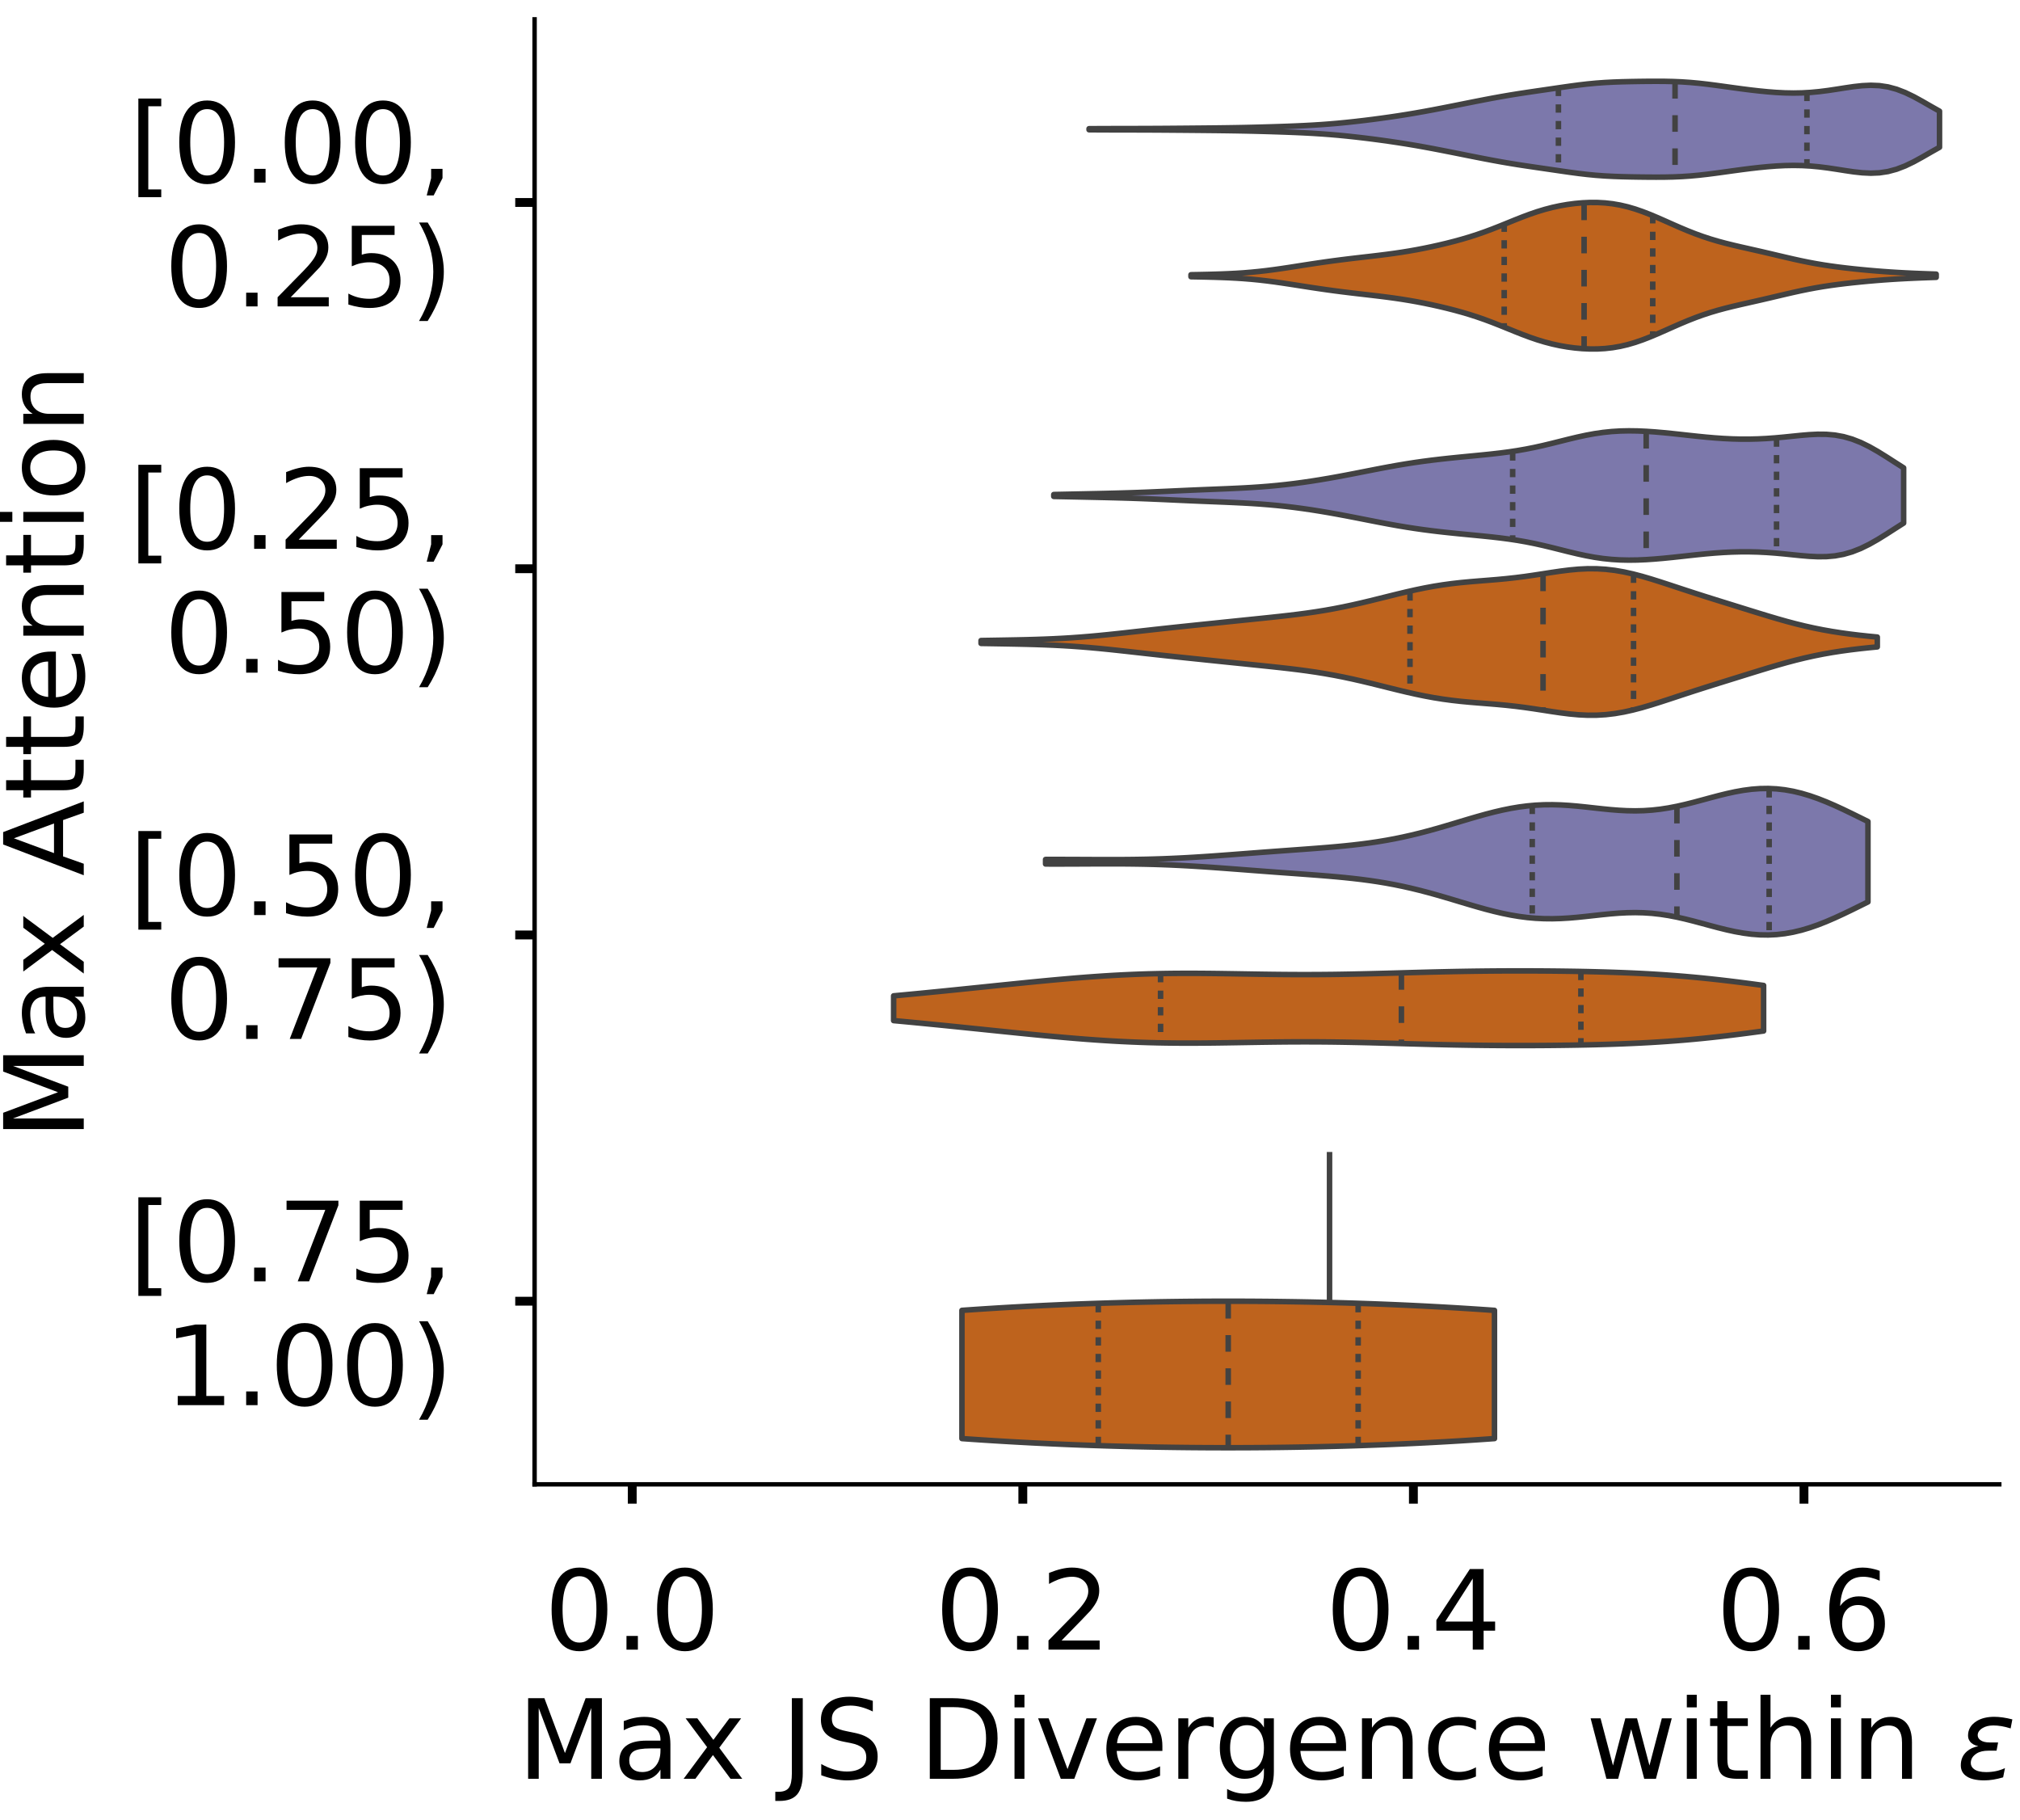 <?xml version="1.0" encoding="utf-8" standalone="no"?>
<!DOCTYPE svg PUBLIC "-//W3C//DTD SVG 1.1//EN"
  "http://www.w3.org/Graphics/SVG/1.1/DTD/svg11.dtd">
<!-- Created with matplotlib (https://matplotlib.org/) -->
<svg height="329.142pt" version="1.1" viewBox="0 0 365.392 329.142" width="365.392pt" xmlns="http://www.w3.org/2000/svg" xmlns:xlink="http://www.w3.org/1999/xlink">
 <defs>
  <style type="text/css">
*{stroke-linecap:butt;stroke-linejoin:round;}
  </style>
 </defs>
 <g id="figure_1">
  <g id="patch_1">
   <path d="M 0 329.142 
L 365.392 329.142 
L 365.392 0 
L 0 0 
z
" style="fill:#ffffff;"/>
  </g>
  <g id="axes_1">
   <g id="patch_2">
    <path d="M -272.042 268.442 
L -7.1 268.442 
L -7.1 3.5 
L -272.042 3.5 
z
" style="fill:#ffffff;"/>
   </g>
   <g id="patch_3">
    <path clip-path="url(#pd0b965e9b1)" d="M -259.999 268.442 
L -253.977 268.442 
L -253.977 268.442 
L -259.999 268.442 
z
" style="fill:#7570b3;opacity:0.6;stroke:#000000;stroke-linejoin:miter;stroke-width:0.5;"/>
   </g>
   <g id="patch_4">
    <path clip-path="url(#pd0b965e9b1)" d="M -253.977 268.442 
L -247.956 268.442 
L -247.956 268.442 
L -253.977 268.442 
z
" style="fill:#7570b3;opacity:0.6;stroke:#000000;stroke-linejoin:miter;stroke-width:0.5;"/>
   </g>
   <g id="patch_5">
    <path clip-path="url(#pd0b965e9b1)" d="M -247.956 268.442 
L -241.935 268.442 
L -241.935 268.442 
L -247.956 268.442 
z
" style="fill:#7570b3;opacity:0.6;stroke:#000000;stroke-linejoin:miter;stroke-width:0.5;"/>
   </g>
   <g id="patch_6">
    <path clip-path="url(#pd0b965e9b1)" d="M -241.935 268.442 
L -235.913 268.442 
L -235.913 268.442 
L -241.935 268.442 
z
" style="fill:#7570b3;opacity:0.6;stroke:#000000;stroke-linejoin:miter;stroke-width:0.5;"/>
   </g>
   <g id="patch_7">
    <path clip-path="url(#pd0b965e9b1)" d="M -235.913 268.442 
L -229.892 268.442 
L -229.892 268.442 
L -235.913 268.442 
z
" style="fill:#7570b3;opacity:0.6;stroke:#000000;stroke-linejoin:miter;stroke-width:0.5;"/>
   </g>
   <g id="patch_8">
    <path clip-path="url(#pd0b965e9b1)" d="M -229.892 268.442 
L -223.87 268.442 
L -223.87 268.442 
L -229.892 268.442 
z
" style="fill:#7570b3;opacity:0.6;stroke:#000000;stroke-linejoin:miter;stroke-width:0.5;"/>
   </g>
   <g id="patch_9">
    <path clip-path="url(#pd0b965e9b1)" d="M -223.87 268.442 
L -217.849 268.442 
L -217.849 268.442 
L -223.87 268.442 
z
" style="fill:#7570b3;opacity:0.6;stroke:#000000;stroke-linejoin:miter;stroke-width:0.5;"/>
   </g>
   <g id="patch_10">
    <path clip-path="url(#pd0b965e9b1)" d="M -217.849 268.442 
L -211.828 268.442 
L -211.828 268.442 
L -217.849 268.442 
z
" style="fill:#7570b3;opacity:0.6;stroke:#000000;stroke-linejoin:miter;stroke-width:0.5;"/>
   </g>
   <g id="patch_11">
    <path clip-path="url(#pd0b965e9b1)" d="M -211.828 268.442 
L -205.806 268.442 
L -205.806 268.442 
L -211.828 268.442 
z
" style="fill:#7570b3;opacity:0.6;stroke:#000000;stroke-linejoin:miter;stroke-width:0.5;"/>
   </g>
   <g id="patch_12">
    <path clip-path="url(#pd0b965e9b1)" d="M -205.806 268.442 
L -199.785 268.442 
L -199.785 268.442 
L -205.806 268.442 
z
" style="fill:#7570b3;opacity:0.6;stroke:#000000;stroke-linejoin:miter;stroke-width:0.5;"/>
   </g>
   <g id="patch_13">
    <path clip-path="url(#pd0b965e9b1)" d="M -199.785 268.442 
L -193.763 268.442 
L -193.763 268.442 
L -199.785 268.442 
z
" style="fill:#7570b3;opacity:0.6;stroke:#000000;stroke-linejoin:miter;stroke-width:0.5;"/>
   </g>
   <g id="patch_14">
    <path clip-path="url(#pd0b965e9b1)" d="M -193.763 268.442 
L -187.742 268.442 
L -187.742 268.442 
L -193.763 268.442 
z
" style="fill:#7570b3;opacity:0.6;stroke:#000000;stroke-linejoin:miter;stroke-width:0.5;"/>
   </g>
   <g id="patch_15">
    <path clip-path="url(#pd0b965e9b1)" d="M -187.742 268.442 
L -181.721 268.442 
L -181.721 267.064 
L -187.742 267.064 
z
" style="fill:#7570b3;opacity:0.6;stroke:#000000;stroke-linejoin:miter;stroke-width:0.5;"/>
   </g>
   <g id="patch_16">
    <path clip-path="url(#pd0b965e9b1)" d="M -181.721 268.442 
L -175.699 268.442 
L -175.699 263.62 
L -181.721 263.62 
z
" style="fill:#7570b3;opacity:0.6;stroke:#000000;stroke-linejoin:miter;stroke-width:0.5;"/>
   </g>
   <g id="patch_17">
    <path clip-path="url(#pd0b965e9b1)" d="M -175.699 268.442 
L -169.678 268.442 
L -169.678 266.375 
L -175.699 266.375 
z
" style="fill:#7570b3;opacity:0.6;stroke:#000000;stroke-linejoin:miter;stroke-width:0.5;"/>
   </g>
   <g id="patch_18">
    <path clip-path="url(#pd0b965e9b1)" d="M -169.678 268.442 
L -163.656 268.442 
L -163.656 264.309 
L -169.678 264.309 
z
" style="fill:#7570b3;opacity:0.6;stroke:#000000;stroke-linejoin:miter;stroke-width:0.5;"/>
   </g>
   <g id="patch_19">
    <path clip-path="url(#pd0b965e9b1)" d="M -163.656 268.442 
L -157.635 268.442 
L -157.635 260.176 
L -163.656 260.176 
z
" style="fill:#7570b3;opacity:0.6;stroke:#000000;stroke-linejoin:miter;stroke-width:0.5;"/>
   </g>
   <g id="patch_20">
    <path clip-path="url(#pd0b965e9b1)" d="M -157.635 268.442 
L -151.614 268.442 
L -151.614 258.799 
L -157.635 258.799 
z
" style="fill:#7570b3;opacity:0.6;stroke:#000000;stroke-linejoin:miter;stroke-width:0.5;"/>
   </g>
   <g id="patch_21">
    <path clip-path="url(#pd0b965e9b1)" d="M -151.614 268.442 
L -145.592 268.442 
L -145.592 260.176 
L -151.614 260.176 
z
" style="fill:#7570b3;opacity:0.6;stroke:#000000;stroke-linejoin:miter;stroke-width:0.5;"/>
   </g>
   <g id="patch_22">
    <path clip-path="url(#pd0b965e9b1)" d="M -145.592 268.442 
L -139.571 268.442 
L -139.571 249.156 
L -145.592 249.156 
z
" style="fill:#7570b3;opacity:0.6;stroke:#000000;stroke-linejoin:miter;stroke-width:0.5;"/>
   </g>
   <g id="patch_23">
    <path clip-path="url(#pd0b965e9b1)" d="M -139.571 268.442 
L -133.549 268.442 
L -133.549 241.579 
L -139.571 241.579 
z
" style="fill:#7570b3;opacity:0.6;stroke:#000000;stroke-linejoin:miter;stroke-width:0.5;"/>
   </g>
   <g id="patch_24">
    <path clip-path="url(#pd0b965e9b1)" d="M -133.549 268.442 
L -127.528 268.442 
L -127.528 231.247 
L -133.549 231.247 
z
" style="fill:#7570b3;opacity:0.6;stroke:#000000;stroke-linejoin:miter;stroke-width:0.5;"/>
   </g>
   <g id="patch_25">
    <path clip-path="url(#pd0b965e9b1)" d="M -127.528 268.442 
L -121.507 268.442 
L -121.507 211.272 
L -127.528 211.272 
z
" style="fill:#7570b3;opacity:0.6;stroke:#000000;stroke-linejoin:miter;stroke-width:0.5;"/>
   </g>
   <g id="patch_26">
    <path clip-path="url(#pd0b965e9b1)" d="M -121.507 268.442 
L -115.485 268.442 
L -115.485 189.92 
L -121.507 189.92 
z
" style="fill:#7570b3;opacity:0.6;stroke:#000000;stroke-linejoin:miter;stroke-width:0.5;"/>
   </g>
   <g id="patch_27">
    <path clip-path="url(#pd0b965e9b1)" d="M -115.485 268.442 
L -109.464 268.442 
L -109.464 161.68 
L -115.485 161.68 
z
" style="fill:#7570b3;opacity:0.6;stroke:#000000;stroke-linejoin:miter;stroke-width:0.5;"/>
   </g>
   <g id="patch_28">
    <path clip-path="url(#pd0b965e9b1)" d="M -109.464 268.442 
L -103.442 268.442 
L -103.442 147.215 
L -109.464 147.215 
z
" style="fill:#7570b3;opacity:0.6;stroke:#000000;stroke-linejoin:miter;stroke-width:0.5;"/>
   </g>
   <g id="patch_29">
    <path clip-path="url(#pd0b965e9b1)" d="M -103.442 268.442 
L -97.421 268.442 
L -97.421 139.638 
L -103.442 139.638 
z
" style="fill:#7570b3;opacity:0.6;stroke:#000000;stroke-linejoin:miter;stroke-width:0.5;"/>
   </g>
   <g id="patch_30">
    <path clip-path="url(#pd0b965e9b1)" d="M -97.421 268.442 
L -91.4 268.442 
L -91.4 106.577 
L -97.421 106.577 
z
" style="fill:#7570b3;opacity:0.6;stroke:#000000;stroke-linejoin:miter;stroke-width:0.5;"/>
   </g>
   <g id="patch_31">
    <path clip-path="url(#pd0b965e9b1)" d="M -91.4 268.442 
L -85.378 268.442 
L -85.378 84.535 
L -91.4 84.535 
z
" style="fill:#7570b3;opacity:0.6;stroke:#000000;stroke-linejoin:miter;stroke-width:0.5;"/>
   </g>
   <g id="patch_32">
    <path clip-path="url(#pd0b965e9b1)" d="M -85.378 268.442 
L -79.357 268.442 
L -79.357 101.755 
L -85.378 101.755 
z
" style="fill:#7570b3;opacity:0.6;stroke:#000000;stroke-linejoin:miter;stroke-width:0.5;"/>
   </g>
   <g id="patch_33">
    <path clip-path="url(#pd0b965e9b1)" d="M -79.357 268.442 
L -73.335 268.442 
L -73.335 94.867 
L -79.357 94.867 
z
" style="fill:#7570b3;opacity:0.6;stroke:#000000;stroke-linejoin:miter;stroke-width:0.5;"/>
   </g>
   <g id="patch_34">
    <path clip-path="url(#pd0b965e9b1)" d="M -73.335 268.442 
L -67.314 268.442 
L -67.314 110.709 
L -73.335 110.709 
z
" style="fill:#7570b3;opacity:0.6;stroke:#000000;stroke-linejoin:miter;stroke-width:0.5;"/>
   </g>
   <g id="patch_35">
    <path clip-path="url(#pd0b965e9b1)" d="M -67.314 268.442 
L -61.293 268.442 
L -61.293 112.776 
L -67.314 112.776 
z
" style="fill:#7570b3;opacity:0.6;stroke:#000000;stroke-linejoin:miter;stroke-width:0.5;"/>
   </g>
   <g id="patch_36">
    <path clip-path="url(#pd0b965e9b1)" d="M -61.293 268.442 
L -55.271 268.442 
L -55.271 138.95 
L -61.293 138.95 
z
" style="fill:#7570b3;opacity:0.6;stroke:#000000;stroke-linejoin:miter;stroke-width:0.5;"/>
   </g>
   <g id="patch_37">
    <path clip-path="url(#pd0b965e9b1)" d="M -55.271 268.442 
L -49.25 268.442 
L -49.25 137.572 
L -55.271 137.572 
z
" style="fill:#7570b3;opacity:0.6;stroke:#000000;stroke-linejoin:miter;stroke-width:0.5;"/>
   </g>
   <g id="patch_38">
    <path clip-path="url(#pd0b965e9b1)" d="M -49.25 268.442 
L -43.228 268.442 
L -43.228 97.622 
L -49.25 97.622 
z
" style="fill:#7570b3;opacity:0.6;stroke:#000000;stroke-linejoin:miter;stroke-width:0.5;"/>
   </g>
   <g id="patch_39">
    <path clip-path="url(#pd0b965e9b1)" d="M -43.228 268.442 
L -37.207 268.442 
L -37.207 96.934 
L -43.228 96.934 
z
" style="fill:#7570b3;opacity:0.6;stroke:#000000;stroke-linejoin:miter;stroke-width:0.5;"/>
   </g>
   <g id="patch_40">
    <path clip-path="url(#pd0b965e9b1)" d="M -37.207 268.442 
L -31.186 268.442 
L -31.186 159.613 
L -37.207 159.613 
z
" style="fill:#7570b3;opacity:0.6;stroke:#000000;stroke-linejoin:miter;stroke-width:0.5;"/>
   </g>
   <g id="patch_41">
    <path clip-path="url(#pd0b965e9b1)" d="M -31.186 268.442 
L -25.164 268.442 
L -25.164 262.931 
L -31.186 262.931 
z
" style="fill:#7570b3;opacity:0.6;stroke:#000000;stroke-linejoin:miter;stroke-width:0.5;"/>
   </g>
   <g id="patch_42">
    <path clip-path="url(#pd0b965e9b1)" d="M -25.164 268.442 
L -19.143 268.442 
L -19.143 268.442 
L -25.164 268.442 
z
" style="fill:#7570b3;opacity:0.6;stroke:#000000;stroke-linejoin:miter;stroke-width:0.5;"/>
   </g>
   <g id="patch_43">
    <path clip-path="url(#pd0b965e9b1)" d="M -259.999 268.442 
L -253.977 268.442 
L -253.977 268.442 
L -259.999 268.442 
z
" style="fill:#d95f02;opacity:0.6;stroke:#000000;stroke-linejoin:miter;stroke-width:0.5;"/>
   </g>
   <g id="patch_44">
    <path clip-path="url(#pd0b965e9b1)" d="M -253.977 268.442 
L -247.956 268.442 
L -247.956 268.442 
L -253.977 268.442 
z
" style="fill:#d95f02;opacity:0.6;stroke:#000000;stroke-linejoin:miter;stroke-width:0.5;"/>
   </g>
   <g id="patch_45">
    <path clip-path="url(#pd0b965e9b1)" d="M -247.956 268.442 
L -241.935 268.442 
L -241.935 268.442 
L -247.956 268.442 
z
" style="fill:#d95f02;opacity:0.6;stroke:#000000;stroke-linejoin:miter;stroke-width:0.5;"/>
   </g>
   <g id="patch_46">
    <path clip-path="url(#pd0b965e9b1)" d="M -241.935 268.442 
L -235.913 268.442 
L -235.913 268.442 
L -241.935 268.442 
z
" style="fill:#d95f02;opacity:0.6;stroke:#000000;stroke-linejoin:miter;stroke-width:0.5;"/>
   </g>
   <g id="patch_47">
    <path clip-path="url(#pd0b965e9b1)" d="M -235.913 268.442 
L -229.892 268.442 
L -229.892 268.442 
L -235.913 268.442 
z
" style="fill:#d95f02;opacity:0.6;stroke:#000000;stroke-linejoin:miter;stroke-width:0.5;"/>
   </g>
   <g id="patch_48">
    <path clip-path="url(#pd0b965e9b1)" d="M -229.892 268.442 
L -223.87 268.442 
L -223.87 268.442 
L -229.892 268.442 
z
" style="fill:#d95f02;opacity:0.6;stroke:#000000;stroke-linejoin:miter;stroke-width:0.5;"/>
   </g>
   <g id="patch_49">
    <path clip-path="url(#pd0b965e9b1)" d="M -223.87 268.442 
L -217.849 268.442 
L -217.849 268.442 
L -223.87 268.442 
z
" style="fill:#d95f02;opacity:0.6;stroke:#000000;stroke-linejoin:miter;stroke-width:0.5;"/>
   </g>
   <g id="patch_50">
    <path clip-path="url(#pd0b965e9b1)" d="M -217.849 268.442 
L -211.828 268.442 
L -211.828 265.288 
L -217.849 265.288 
z
" style="fill:#d95f02;opacity:0.6;stroke:#000000;stroke-linejoin:miter;stroke-width:0.5;"/>
   </g>
   <g id="patch_51">
    <path clip-path="url(#pd0b965e9b1)" d="M -211.828 268.442 
L -205.806 268.442 
L -205.806 265.288 
L -211.828 265.288 
z
" style="fill:#d95f02;opacity:0.6;stroke:#000000;stroke-linejoin:miter;stroke-width:0.5;"/>
   </g>
   <g id="patch_52">
    <path clip-path="url(#pd0b965e9b1)" d="M -205.806 268.442 
L -199.785 268.442 
L -199.785 258.979 
L -205.806 258.979 
z
" style="fill:#d95f02;opacity:0.6;stroke:#000000;stroke-linejoin:miter;stroke-width:0.5;"/>
   </g>
   <g id="patch_53">
    <path clip-path="url(#pd0b965e9b1)" d="M -199.785 268.442 
L -193.763 268.442 
L -193.763 265.288 
L -199.785 265.288 
z
" style="fill:#d95f02;opacity:0.6;stroke:#000000;stroke-linejoin:miter;stroke-width:0.5;"/>
   </g>
   <g id="patch_54">
    <path clip-path="url(#pd0b965e9b1)" d="M -193.763 268.442 
L -187.742 268.442 
L -187.742 258.979 
L -193.763 258.979 
z
" style="fill:#d95f02;opacity:0.6;stroke:#000000;stroke-linejoin:miter;stroke-width:0.5;"/>
   </g>
   <g id="patch_55">
    <path clip-path="url(#pd0b965e9b1)" d="M -187.742 268.442 
L -181.721 268.442 
L -181.721 268.442 
L -187.742 268.442 
z
" style="fill:#d95f02;opacity:0.6;stroke:#000000;stroke-linejoin:miter;stroke-width:0.5;"/>
   </g>
   <g id="patch_56">
    <path clip-path="url(#pd0b965e9b1)" d="M -181.721 268.442 
L -175.699 268.442 
L -175.699 262.134 
L -181.721 262.134 
z
" style="fill:#d95f02;opacity:0.6;stroke:#000000;stroke-linejoin:miter;stroke-width:0.5;"/>
   </g>
   <g id="patch_57">
    <path clip-path="url(#pd0b965e9b1)" d="M -175.699 268.442 
L -169.678 268.442 
L -169.678 249.517 
L -175.699 249.517 
z
" style="fill:#d95f02;opacity:0.6;stroke:#000000;stroke-linejoin:miter;stroke-width:0.5;"/>
   </g>
   <g id="patch_58">
    <path clip-path="url(#pd0b965e9b1)" d="M -169.678 268.442 
L -163.656 268.442 
L -163.656 236.901 
L -169.678 236.901 
z
" style="fill:#d95f02;opacity:0.6;stroke:#000000;stroke-linejoin:miter;stroke-width:0.5;"/>
   </g>
   <g id="patch_59">
    <path clip-path="url(#pd0b965e9b1)" d="M -163.656 268.442 
L -157.635 268.442 
L -157.635 243.209 
L -163.656 243.209 
z
" style="fill:#d95f02;opacity:0.6;stroke:#000000;stroke-linejoin:miter;stroke-width:0.5;"/>
   </g>
   <g id="patch_60">
    <path clip-path="url(#pd0b965e9b1)" d="M -157.635 268.442 
L -151.614 268.442 
L -151.614 240.055 
L -157.635 240.055 
z
" style="fill:#d95f02;opacity:0.6;stroke:#000000;stroke-linejoin:miter;stroke-width:0.5;"/>
   </g>
   <g id="patch_61">
    <path clip-path="url(#pd0b965e9b1)" d="M -151.614 268.442 
L -145.592 268.442 
L -145.592 233.747 
L -151.614 233.747 
z
" style="fill:#d95f02;opacity:0.6;stroke:#000000;stroke-linejoin:miter;stroke-width:0.5;"/>
   </g>
   <g id="patch_62">
    <path clip-path="url(#pd0b965e9b1)" d="M -145.592 268.442 
L -139.571 268.442 
L -139.571 211.668 
L -145.592 211.668 
z
" style="fill:#d95f02;opacity:0.6;stroke:#000000;stroke-linejoin:miter;stroke-width:0.5;"/>
   </g>
   <g id="patch_63">
    <path clip-path="url(#pd0b965e9b1)" d="M -139.571 268.442 
L -133.549 268.442 
L -133.549 211.668 
L -139.571 211.668 
z
" style="fill:#d95f02;opacity:0.6;stroke:#000000;stroke-linejoin:miter;stroke-width:0.5;"/>
   </g>
   <g id="patch_64">
    <path clip-path="url(#pd0b965e9b1)" d="M -133.549 268.442 
L -127.528 268.442 
L -127.528 189.59 
L -133.549 189.59 
z
" style="fill:#d95f02;opacity:0.6;stroke:#000000;stroke-linejoin:miter;stroke-width:0.5;"/>
   </g>
   <g id="patch_65">
    <path clip-path="url(#pd0b965e9b1)" d="M -127.528 268.442 
L -121.507 268.442 
L -121.507 154.895 
L -127.528 154.895 
z
" style="fill:#d95f02;opacity:0.6;stroke:#000000;stroke-linejoin:miter;stroke-width:0.5;"/>
   </g>
   <g id="patch_66">
    <path clip-path="url(#pd0b965e9b1)" d="M -121.507 268.442 
L -115.485 268.442 
L -115.485 142.279 
L -121.507 142.279 
z
" style="fill:#d95f02;opacity:0.6;stroke:#000000;stroke-linejoin:miter;stroke-width:0.5;"/>
   </g>
   <g id="patch_67">
    <path clip-path="url(#pd0b965e9b1)" d="M -115.485 268.442 
L -109.464 268.442 
L -109.464 129.663 
L -115.485 129.663 
z
" style="fill:#d95f02;opacity:0.6;stroke:#000000;stroke-linejoin:miter;stroke-width:0.5;"/>
   </g>
   <g id="patch_68">
    <path clip-path="url(#pd0b965e9b1)" d="M -109.464 268.442 
L -103.442 268.442 
L -103.442 101.276 
L -109.464 101.276 
z
" style="fill:#d95f02;opacity:0.6;stroke:#000000;stroke-linejoin:miter;stroke-width:0.5;"/>
   </g>
   <g id="patch_69">
    <path clip-path="url(#pd0b965e9b1)" d="M -103.442 268.442 
L -97.421 268.442 
L -97.421 57.119 
L -103.442 57.119 
z
" style="fill:#d95f02;opacity:0.6;stroke:#000000;stroke-linejoin:miter;stroke-width:0.5;"/>
   </g>
   <g id="patch_70">
    <path clip-path="url(#pd0b965e9b1)" d="M -97.421 268.442 
L -91.4 268.442 
L -91.4 31.887 
L -97.421 31.887 
z
" style="fill:#d95f02;opacity:0.6;stroke:#000000;stroke-linejoin:miter;stroke-width:0.5;"/>
   </g>
   <g id="patch_71">
    <path clip-path="url(#pd0b965e9b1)" d="M -91.4 268.442 
L -85.378 268.442 
L -85.378 38.195 
L -91.4 38.195 
z
" style="fill:#d95f02;opacity:0.6;stroke:#000000;stroke-linejoin:miter;stroke-width:0.5;"/>
   </g>
   <g id="patch_72">
    <path clip-path="url(#pd0b965e9b1)" d="M -85.378 268.442 
L -79.357 268.442 
L -79.357 16.116 
L -85.378 16.116 
z
" style="fill:#d95f02;opacity:0.6;stroke:#000000;stroke-linejoin:miter;stroke-width:0.5;"/>
   </g>
   <g id="patch_73">
    <path clip-path="url(#pd0b965e9b1)" d="M -79.357 268.442 
L -73.335 268.442 
L -73.335 148.587 
L -79.357 148.587 
z
" style="fill:#d95f02;opacity:0.6;stroke:#000000;stroke-linejoin:miter;stroke-width:0.5;"/>
   </g>
   <g id="patch_74">
    <path clip-path="url(#pd0b965e9b1)" d="M -73.335 268.442 
L -67.314 268.442 
L -67.314 139.125 
L -73.335 139.125 
z
" style="fill:#d95f02;opacity:0.6;stroke:#000000;stroke-linejoin:miter;stroke-width:0.5;"/>
   </g>
   <g id="patch_75">
    <path clip-path="url(#pd0b965e9b1)" d="M -67.314 268.442 
L -61.293 268.442 
L -61.293 151.741 
L -67.314 151.741 
z
" style="fill:#d95f02;opacity:0.6;stroke:#000000;stroke-linejoin:miter;stroke-width:0.5;"/>
   </g>
   <g id="patch_76">
    <path clip-path="url(#pd0b965e9b1)" d="M -61.293 268.442 
L -55.271 268.442 
L -55.271 208.514 
L -61.293 208.514 
z
" style="fill:#d95f02;opacity:0.6;stroke:#000000;stroke-linejoin:miter;stroke-width:0.5;"/>
   </g>
   <g id="patch_77">
    <path clip-path="url(#pd0b965e9b1)" d="M -55.271 268.442 
L -49.25 268.442 
L -49.25 246.363 
L -55.271 246.363 
z
" style="fill:#d95f02;opacity:0.6;stroke:#000000;stroke-linejoin:miter;stroke-width:0.5;"/>
   </g>
   <g id="patch_78">
    <path clip-path="url(#pd0b965e9b1)" d="M -49.25 268.442 
L -43.228 268.442 
L -43.228 243.209 
L -49.25 243.209 
z
" style="fill:#d95f02;opacity:0.6;stroke:#000000;stroke-linejoin:miter;stroke-width:0.5;"/>
   </g>
   <g id="patch_79">
    <path clip-path="url(#pd0b965e9b1)" d="M -43.228 268.442 
L -37.207 268.442 
L -37.207 258.979 
L -43.228 258.979 
z
" style="fill:#d95f02;opacity:0.6;stroke:#000000;stroke-linejoin:miter;stroke-width:0.5;"/>
   </g>
   <g id="patch_80">
    <path clip-path="url(#pd0b965e9b1)" d="M -37.207 268.442 
L -31.186 268.442 
L -31.186 265.288 
L -37.207 265.288 
z
" style="fill:#d95f02;opacity:0.6;stroke:#000000;stroke-linejoin:miter;stroke-width:0.5;"/>
   </g>
   <g id="patch_81">
    <path clip-path="url(#pd0b965e9b1)" d="M -31.186 268.442 
L -25.164 268.442 
L -25.164 265.288 
L -31.186 265.288 
z
" style="fill:#d95f02;opacity:0.6;stroke:#000000;stroke-linejoin:miter;stroke-width:0.5;"/>
   </g>
   <g id="patch_82">
    <path clip-path="url(#pd0b965e9b1)" d="M -25.164 268.442 
L -19.143 268.442 
L -19.143 268.442 
L -25.164 268.442 
z
" style="fill:#d95f02;opacity:0.6;stroke:#000000;stroke-linejoin:miter;stroke-width:0.5;"/>
   </g>
   <g id="matplotlib.axis_1">
    <g id="xtick_1">
     <g id="line2d_1">
      <defs>
       <path d="M 0 0 
L 0 3.5 
" id="m9ee18c356f" style="stroke:#000000;stroke-width:1.6;"/>
      </defs>
      <g/>
     </g>
     <g id="text_1">
      <!-- 0.0 -->
      <defs>
       <path d="M 31.781 66.406 
Q 24.172 66.406 20.328 58.906 
Q 16.5 51.422 16.5 36.375 
Q 16.5 21.391 20.328 13.891 
Q 24.172 6.391 31.781 6.391 
Q 39.453 6.391 43.281 13.891 
Q 47.125 21.391 47.125 36.375 
Q 47.125 51.422 43.281 58.906 
Q 39.453 66.406 31.781 66.406 
z
M 31.781 74.219 
Q 44.047 74.219 50.516 64.516 
Q 56.984 54.828 56.984 36.375 
Q 56.984 17.969 50.516 8.266 
Q 44.047 -1.422 31.781 -1.422 
Q 19.531 -1.422 13.062 8.266 
Q 6.594 17.969 6.594 36.375 
Q 6.594 54.828 13.062 64.516 
Q 19.531 74.219 31.781 74.219 
z
" id="DejaVuSans-48"/>
       <path d="M 10.688 12.406 
L 21 12.406 
L 21 0 
L 10.688 0 
z
" id="DejaVuSans-46"/>
      </defs>
      <g transform="translate(-275.902 298.339)scale(0.2 -0.2)">
       <use xlink:href="#DejaVuSans-48"/>
       <use x="63.623" xlink:href="#DejaVuSans-46"/>
       <use x="95.41" xlink:href="#DejaVuSans-48"/>
      </g>
     </g>
    </g>
    <g id="xtick_2">
     <g id="line2d_2">
      <g/>
     </g>
     <g id="text_2">
      <!-- 0.2 -->
      <defs>
       <path d="M 19.188 8.297 
L 53.609 8.297 
L 53.609 0 
L 7.328 0 
L 7.328 8.297 
Q 12.938 14.109 22.625 23.891 
Q 32.328 33.688 34.812 36.531 
Q 39.547 41.844 41.422 45.531 
Q 43.312 49.219 43.312 52.781 
Q 43.312 58.594 39.234 62.25 
Q 35.156 65.922 28.609 65.922 
Q 23.969 65.922 18.812 64.312 
Q 13.672 62.703 7.812 59.422 
L 7.812 69.391 
Q 13.766 71.781 18.938 73 
Q 24.125 74.219 28.422 74.219 
Q 39.75 74.219 46.484 68.547 
Q 53.219 62.891 53.219 53.422 
Q 53.219 48.922 51.531 44.891 
Q 49.859 40.875 45.406 35.406 
Q 44.188 33.984 37.641 27.219 
Q 31.109 20.453 19.188 8.297 
z
" id="DejaVuSans-50"/>
      </defs>
      <g transform="translate(-207.086 298.339)scale(0.2 -0.2)">
       <use xlink:href="#DejaVuSans-48"/>
       <use x="63.623" xlink:href="#DejaVuSans-46"/>
       <use x="95.41" xlink:href="#DejaVuSans-50"/>
      </g>
     </g>
    </g>
    <g id="xtick_3">
     <g id="line2d_3">
      <g/>
     </g>
     <g id="text_3">
      <!-- 0.4 -->
      <defs>
       <path d="M 37.797 64.312 
L 12.891 25.391 
L 37.797 25.391 
z
M 35.203 72.906 
L 47.609 72.906 
L 47.609 25.391 
L 58.016 25.391 
L 58.016 17.188 
L 47.609 17.188 
L 47.609 0 
L 37.797 0 
L 37.797 17.188 
L 4.891 17.188 
L 4.891 26.703 
z
" id="DejaVuSans-52"/>
      </defs>
      <g transform="translate(-138.27 298.339)scale(0.2 -0.2)">
       <use xlink:href="#DejaVuSans-48"/>
       <use x="63.623" xlink:href="#DejaVuSans-46"/>
       <use x="95.41" xlink:href="#DejaVuSans-52"/>
      </g>
     </g>
    </g>
    <g id="xtick_4">
     <g id="line2d_4">
      <g/>
     </g>
     <g id="text_4">
      <!-- 0.6 -->
      <defs>
       <path d="M 33.016 40.375 
Q 26.375 40.375 22.484 35.828 
Q 18.609 31.297 18.609 23.391 
Q 18.609 15.531 22.484 10.953 
Q 26.375 6.391 33.016 6.391 
Q 39.656 6.391 43.531 10.953 
Q 47.406 15.531 47.406 23.391 
Q 47.406 31.297 43.531 35.828 
Q 39.656 40.375 33.016 40.375 
z
M 52.594 71.297 
L 52.594 62.312 
Q 48.875 64.062 45.094 64.984 
Q 41.312 65.922 37.594 65.922 
Q 27.828 65.922 22.672 59.328 
Q 17.531 52.734 16.797 39.406 
Q 19.672 43.656 24.016 45.922 
Q 28.375 48.188 33.594 48.188 
Q 44.578 48.188 50.953 41.516 
Q 57.328 34.859 57.328 23.391 
Q 57.328 12.156 50.688 5.359 
Q 44.047 -1.422 33.016 -1.422 
Q 20.359 -1.422 13.672 8.266 
Q 6.984 17.969 6.984 36.375 
Q 6.984 53.656 15.188 63.938 
Q 23.391 74.219 37.203 74.219 
Q 40.922 74.219 44.703 73.484 
Q 48.484 72.75 52.594 71.297 
z
" id="DejaVuSans-54"/>
      </defs>
      <g transform="translate(-69.454 298.339)scale(0.2 -0.2)">
       <use xlink:href="#DejaVuSans-48"/>
       <use x="63.623" xlink:href="#DejaVuSans-46"/>
       <use x="95.41" xlink:href="#DejaVuSans-54"/>
      </g>
     </g>
    </g>
    <g id="text_5">
     <!--   -->
     <defs>
      <path id="DejaVuSans-32"/>
     </defs>
     <g transform="translate(-142.749 321.695)scale(0.2 -0.2)">
      <use xlink:href="#DejaVuSans-32"/>
     </g>
    </g>
   </g>
   <g id="matplotlib.axis_2">
    <g id="ytick_1">
     <g id="line2d_5">
      <defs>
       <path d="M 0 0 
L -3.5 0 
" id="mcfd7ca579f" style="stroke:#000000;stroke-width:1.6;"/>
      </defs>
      <g/>
     </g>
     <g id="text_6">
      <!-- 0.00 -->
      <g transform="translate(-331.273 276.04)scale(0.2 -0.2)">
       <use xlink:href="#DejaVuSans-48"/>
       <use x="63.623" xlink:href="#DejaVuSans-46"/>
       <use x="95.41" xlink:href="#DejaVuSans-48"/>
       <use x="159.033" xlink:href="#DejaVuSans-48"/>
      </g>
     </g>
    </g>
    <g id="ytick_2">
     <g id="line2d_6">
      <g/>
     </g>
     <g id="text_7">
      <!-- 0.02 -->
      <g transform="translate(-331.273 229.423)scale(0.2 -0.2)">
       <use xlink:href="#DejaVuSans-48"/>
       <use x="63.623" xlink:href="#DejaVuSans-46"/>
       <use x="95.41" xlink:href="#DejaVuSans-48"/>
       <use x="159.033" xlink:href="#DejaVuSans-50"/>
      </g>
     </g>
    </g>
    <g id="ytick_3">
     <g id="line2d_7">
      <g/>
     </g>
     <g id="text_8">
      <!-- 0.04 -->
      <g transform="translate(-331.273 182.806)scale(0.2 -0.2)">
       <use xlink:href="#DejaVuSans-48"/>
       <use x="63.623" xlink:href="#DejaVuSans-46"/>
       <use x="95.41" xlink:href="#DejaVuSans-48"/>
       <use x="159.033" xlink:href="#DejaVuSans-52"/>
      </g>
     </g>
    </g>
    <g id="ytick_4">
     <g id="line2d_8">
      <g/>
     </g>
     <g id="text_9">
      <!-- 0.06 -->
      <g transform="translate(-331.273 136.189)scale(0.2 -0.2)">
       <use xlink:href="#DejaVuSans-48"/>
       <use x="63.623" xlink:href="#DejaVuSans-46"/>
       <use x="95.41" xlink:href="#DejaVuSans-48"/>
       <use x="159.033" xlink:href="#DejaVuSans-54"/>
      </g>
     </g>
    </g>
    <g id="ytick_5">
     <g id="line2d_9">
      <g/>
     </g>
     <g id="text_10">
      <!-- 0.08 -->
      <defs>
       <path d="M 31.781 34.625 
Q 24.75 34.625 20.719 30.859 
Q 16.703 27.094 16.703 20.516 
Q 16.703 13.922 20.719 10.156 
Q 24.75 6.391 31.781 6.391 
Q 38.812 6.391 42.859 10.172 
Q 46.922 13.969 46.922 20.516 
Q 46.922 27.094 42.891 30.859 
Q 38.875 34.625 31.781 34.625 
z
M 21.922 38.812 
Q 15.578 40.375 12.031 44.719 
Q 8.5 49.078 8.5 55.328 
Q 8.5 64.062 14.719 69.141 
Q 20.953 74.219 31.781 74.219 
Q 42.672 74.219 48.875 69.141 
Q 55.078 64.062 55.078 55.328 
Q 55.078 49.078 51.531 44.719 
Q 48 40.375 41.703 38.812 
Q 48.828 37.156 52.797 32.312 
Q 56.781 27.484 56.781 20.516 
Q 56.781 9.906 50.312 4.234 
Q 43.844 -1.422 31.781 -1.422 
Q 19.734 -1.422 13.25 4.234 
Q 6.781 9.906 6.781 20.516 
Q 6.781 27.484 10.781 32.312 
Q 14.797 37.156 21.922 38.812 
z
M 18.312 54.391 
Q 18.312 48.734 21.844 45.562 
Q 25.391 42.391 31.781 42.391 
Q 38.141 42.391 41.719 45.562 
Q 45.312 48.734 45.312 54.391 
Q 45.312 60.062 41.719 63.234 
Q 38.141 66.406 31.781 66.406 
Q 25.391 66.406 21.844 63.234 
Q 18.312 60.062 18.312 54.391 
z
" id="DejaVuSans-56"/>
      </defs>
      <g transform="translate(-331.273 89.572)scale(0.2 -0.2)">
       <use xlink:href="#DejaVuSans-48"/>
       <use x="63.623" xlink:href="#DejaVuSans-46"/>
       <use x="95.41" xlink:href="#DejaVuSans-48"/>
       <use x="159.033" xlink:href="#DejaVuSans-56"/>
      </g>
     </g>
    </g>
    <g id="ytick_6">
     <g id="line2d_10">
      <g/>
     </g>
     <g id="text_11">
      <!-- 0.10 -->
      <defs>
       <path d="M 12.406 8.297 
L 28.516 8.297 
L 28.516 63.922 
L 10.984 60.406 
L 10.984 69.391 
L 28.422 72.906 
L 38.281 72.906 
L 38.281 8.297 
L 54.391 8.297 
L 54.391 0 
L 12.406 0 
z
" id="DejaVuSans-49"/>
      </defs>
      <g transform="translate(-331.273 42.955)scale(0.2 -0.2)">
       <use xlink:href="#DejaVuSans-48"/>
       <use x="63.623" xlink:href="#DejaVuSans-46"/>
       <use x="95.41" xlink:href="#DejaVuSans-49"/>
       <use x="159.033" xlink:href="#DejaVuSans-48"/>
      </g>
     </g>
    </g>
    <g id="text_12">
     <!--   -->
     <g transform="translate(-338.933 138.768)rotate(-90)scale(0.176 -0.176)">
      <use xlink:href="#DejaVuSans-32"/>
     </g>
    </g>
   </g>
   <g id="patch_83">
    <path style="fill:none;stroke:#000000;stroke-linecap:square;stroke-linejoin:miter;stroke-width:0.8;"/>
   </g>
   <g id="patch_84">
    <path style="fill:none;stroke:#000000;stroke-linecap:square;stroke-linejoin:miter;stroke-width:0.8;"/>
   </g>
  </g>
  <g id="axes_2">
   <g id="patch_85">
    <path d="M 96.7 268.442 
L 361.642 268.442 
L 361.642 3.5 
L 96.7 3.5 
z
" style="fill:#ffffff;"/>
   </g>
   <g id="PolyCollection_1">
    <defs>
     <path d="M 196.996 -305.675 
L 196.996 -305.867 
L 198.55 -305.876 
L 200.104 -305.883 
L 201.658 -305.887 
L 203.212 -305.889 
L 204.766 -305.892 
L 206.32 -305.896 
L 207.874 -305.902 
L 209.428 -305.909 
L 210.982 -305.919 
L 212.536 -305.931 
L 214.09 -305.944 
L 215.643 -305.958 
L 217.197 -305.972 
L 218.751 -305.987 
L 220.305 -306.003 
L 221.859 -306.023 
L 223.413 -306.047 
L 224.967 -306.075 
L 226.521 -306.11 
L 228.075 -306.149 
L 229.629 -306.193 
L 231.183 -306.241 
L 232.737 -306.295 
L 234.29 -306.355 
L 235.844 -306.425 
L 237.398 -306.508 
L 238.952 -306.606 
L 240.506 -306.721 
L 242.06 -306.855 
L 243.614 -307.005 
L 245.168 -307.172 
L 246.722 -307.353 
L 248.276 -307.546 
L 249.83 -307.752 
L 251.384 -307.97 
L 252.938 -308.201 
L 254.491 -308.446 
L 256.045 -308.707 
L 257.599 -308.982 
L 259.153 -309.269 
L 260.707 -309.568 
L 262.261 -309.873 
L 263.815 -310.182 
L 265.369 -310.493 
L 266.923 -310.801 
L 268.477 -311.105 
L 270.031 -311.399 
L 271.585 -311.681 
L 273.138 -311.947 
L 274.692 -312.197 
L 276.246 -312.433 
L 277.8 -312.662 
L 279.354 -312.888 
L 280.908 -313.115 
L 282.462 -313.342 
L 284.016 -313.564 
L 285.57 -313.77 
L 287.124 -313.952 
L 288.678 -314.101 
L 290.232 -314.215 
L 291.785 -314.296 
L 293.339 -314.351 
L 294.893 -314.388 
L 296.447 -314.415 
L 298.001 -314.433 
L 299.555 -314.44 
L 301.109 -314.432 
L 302.663 -314.398 
L 304.217 -314.331 
L 305.771 -314.226 
L 307.325 -314.084 
L 308.879 -313.907 
L 310.432 -313.707 
L 311.986 -313.494 
L 313.54 -313.278 
L 315.094 -313.068 
L 316.648 -312.871 
L 318.202 -312.694 
L 319.756 -312.542 
L 321.31 -312.422 
L 322.864 -312.344 
L 324.418 -312.315 
L 325.972 -312.343 
L 327.526 -312.43 
L 329.079 -312.575 
L 330.633 -312.771 
L 332.187 -313.003 
L 333.741 -313.248 
L 335.295 -313.476 
L 336.849 -313.647 
L 338.403 -313.72 
L 339.957 -313.656 
L 341.511 -313.423 
L 343.065 -313.005 
L 344.619 -312.408 
L 346.173 -311.66 
L 347.727 -310.808 
L 349.28 -309.914 
L 350.834 -309.038 
L 350.834 -302.504 
L 350.834 -302.504 
L 349.28 -301.628 
L 347.727 -300.734 
L 346.173 -299.882 
L 344.619 -299.134 
L 343.065 -298.537 
L 341.511 -298.119 
L 339.957 -297.886 
L 338.403 -297.822 
L 336.849 -297.895 
L 335.295 -298.066 
L 333.741 -298.294 
L 332.187 -298.539 
L 330.633 -298.771 
L 329.079 -298.967 
L 327.526 -299.112 
L 325.972 -299.199 
L 324.418 -299.227 
L 322.864 -299.198 
L 321.31 -299.12 
L 319.756 -299 
L 318.202 -298.848 
L 316.648 -298.671 
L 315.094 -298.474 
L 313.54 -298.264 
L 311.986 -298.048 
L 310.432 -297.835 
L 308.879 -297.635 
L 307.325 -297.459 
L 305.771 -297.316 
L 304.217 -297.211 
L 302.663 -297.144 
L 301.109 -297.11 
L 299.555 -297.102 
L 298.001 -297.11 
L 296.447 -297.128 
L 294.893 -297.154 
L 293.339 -297.191 
L 291.785 -297.246 
L 290.232 -297.327 
L 288.678 -297.441 
L 287.124 -297.59 
L 285.57 -297.772 
L 284.016 -297.978 
L 282.462 -298.2 
L 280.908 -298.427 
L 279.354 -298.654 
L 277.8 -298.88 
L 276.246 -299.109 
L 274.692 -299.345 
L 273.138 -299.595 
L 271.585 -299.861 
L 270.031 -300.143 
L 268.477 -300.437 
L 266.923 -300.741 
L 265.369 -301.049 
L 263.815 -301.36 
L 262.261 -301.669 
L 260.707 -301.974 
L 259.153 -302.273 
L 257.599 -302.561 
L 256.045 -302.836 
L 254.491 -303.096 
L 252.938 -303.341 
L 251.384 -303.572 
L 249.83 -303.79 
L 248.276 -303.996 
L 246.722 -304.189 
L 245.168 -304.37 
L 243.614 -304.537 
L 242.06 -304.688 
L 240.506 -304.821 
L 238.952 -304.936 
L 237.398 -305.034 
L 235.844 -305.117 
L 234.29 -305.187 
L 232.737 -305.247 
L 231.183 -305.301 
L 229.629 -305.349 
L 228.075 -305.393 
L 226.521 -305.433 
L 224.967 -305.467 
L 223.413 -305.495 
L 221.859 -305.519 
L 220.305 -305.539 
L 218.751 -305.555 
L 217.197 -305.57 
L 215.643 -305.585 
L 214.09 -305.598 
L 212.536 -305.611 
L 210.982 -305.623 
L 209.428 -305.633 
L 207.874 -305.641 
L 206.32 -305.646 
L 204.766 -305.65 
L 203.212 -305.653 
L 201.658 -305.655 
L 200.104 -305.659 
L 198.55 -305.666 
L 196.996 -305.675 
z
" id="m1c89a692db" style="stroke:#424242;"/>
    </defs>
    <g clip-path="url(#p6d349c9582)">
     <use style="fill:#7c78ab;stroke:#424242;" x="0" xlink:href="#m1c89a692db" y="329.142"/>
    </g>
   </g>
   <g id="PolyCollection_2">
    <defs>
     <path d="M 215.433 -279.097 
L 215.433 -279.457 
L 216.795 -279.482 
L 218.156 -279.51 
L 219.518 -279.544 
L 220.879 -279.586 
L 222.241 -279.641 
L 223.603 -279.711 
L 224.964 -279.8 
L 226.326 -279.911 
L 227.688 -280.044 
L 229.049 -280.199 
L 230.411 -280.374 
L 231.772 -280.566 
L 233.134 -280.77 
L 234.496 -280.982 
L 235.857 -281.195 
L 237.219 -281.405 
L 238.581 -281.609 
L 239.942 -281.805 
L 241.304 -281.991 
L 242.665 -282.167 
L 244.027 -282.335 
L 245.389 -282.496 
L 246.75 -282.653 
L 248.112 -282.81 
L 249.474 -282.972 
L 250.835 -283.142 
L 252.197 -283.326 
L 253.558 -283.527 
L 254.92 -283.747 
L 256.282 -283.989 
L 257.643 -284.252 
L 259.005 -284.535 
L 260.366 -284.838 
L 261.728 -285.163 
L 263.09 -285.51 
L 264.451 -285.884 
L 265.813 -286.288 
L 267.175 -286.727 
L 268.536 -287.201 
L 269.898 -287.709 
L 271.259 -288.244 
L 272.621 -288.796 
L 273.983 -289.349 
L 275.344 -289.887 
L 276.706 -290.396 
L 278.068 -290.861 
L 279.429 -291.273 
L 280.791 -291.628 
L 282.152 -291.924 
L 283.514 -292.161 
L 284.876 -292.341 
L 286.237 -292.463 
L 287.599 -292.524 
L 288.961 -292.52 
L 290.322 -292.444 
L 291.684 -292.291 
L 293.045 -292.056 
L 294.407 -291.739 
L 295.769 -291.342 
L 297.13 -290.873 
L 298.492 -290.344 
L 299.853 -289.771 
L 301.215 -289.172 
L 302.577 -288.566 
L 303.938 -287.97 
L 305.3 -287.398 
L 306.662 -286.863 
L 308.023 -286.37 
L 309.385 -285.923 
L 310.746 -285.519 
L 312.108 -285.153 
L 313.47 -284.815 
L 314.831 -284.497 
L 316.193 -284.189 
L 317.555 -283.881 
L 318.916 -283.57 
L 320.278 -283.253 
L 321.639 -282.931 
L 323.001 -282.611 
L 324.363 -282.298 
L 325.724 -281.998 
L 327.086 -281.72 
L 328.448 -281.465 
L 329.809 -281.235 
L 331.171 -281.03 
L 332.532 -280.846 
L 333.894 -280.68 
L 335.256 -280.528 
L 336.617 -280.389 
L 337.979 -280.261 
L 339.34 -280.144 
L 340.702 -280.037 
L 342.064 -279.941 
L 343.425 -279.857 
L 344.787 -279.783 
L 346.149 -279.719 
L 347.51 -279.663 
L 348.872 -279.613 
L 350.233 -279.567 
L 350.233 -278.987 
L 350.233 -278.987 
L 348.872 -278.941 
L 347.51 -278.891 
L 346.149 -278.835 
L 344.787 -278.77 
L 343.425 -278.697 
L 342.064 -278.612 
L 340.702 -278.517 
L 339.34 -278.41 
L 337.979 -278.293 
L 336.617 -278.164 
L 335.256 -278.025 
L 333.894 -277.874 
L 332.532 -277.708 
L 331.171 -277.524 
L 329.809 -277.319 
L 328.448 -277.089 
L 327.086 -276.834 
L 325.724 -276.555 
L 324.363 -276.256 
L 323.001 -275.943 
L 321.639 -275.622 
L 320.278 -275.301 
L 318.916 -274.984 
L 317.555 -274.673 
L 316.193 -274.365 
L 314.831 -274.057 
L 313.47 -273.738 
L 312.108 -273.401 
L 310.746 -273.034 
L 309.385 -272.631 
L 308.023 -272.183 
L 306.662 -271.691 
L 305.3 -271.155 
L 303.938 -270.584 
L 302.577 -269.988 
L 301.215 -269.381 
L 299.853 -268.782 
L 298.492 -268.21 
L 297.13 -267.681 
L 295.769 -267.212 
L 294.407 -266.815 
L 293.045 -266.498 
L 291.684 -266.263 
L 290.322 -266.11 
L 288.961 -266.034 
L 287.599 -266.03 
L 286.237 -266.091 
L 284.876 -266.213 
L 283.514 -266.392 
L 282.152 -266.63 
L 280.791 -266.926 
L 279.429 -267.281 
L 278.068 -267.693 
L 276.706 -268.158 
L 275.344 -268.667 
L 273.983 -269.205 
L 272.621 -269.758 
L 271.259 -270.31 
L 269.898 -270.845 
L 268.536 -271.353 
L 267.175 -271.827 
L 265.813 -272.265 
L 264.451 -272.67 
L 263.09 -273.043 
L 261.728 -273.391 
L 260.366 -273.715 
L 259.005 -274.019 
L 257.643 -274.302 
L 256.282 -274.565 
L 254.92 -274.806 
L 253.558 -275.027 
L 252.197 -275.228 
L 250.835 -275.411 
L 249.474 -275.582 
L 248.112 -275.743 
L 246.75 -275.901 
L 245.389 -276.058 
L 244.027 -276.219 
L 242.665 -276.387 
L 241.304 -276.563 
L 239.942 -276.749 
L 238.581 -276.945 
L 237.219 -277.149 
L 235.857 -277.359 
L 234.496 -277.572 
L 233.134 -277.783 
L 231.772 -277.987 
L 230.411 -278.18 
L 229.049 -278.355 
L 227.688 -278.51 
L 226.326 -278.643 
L 224.964 -278.754 
L 223.603 -278.843 
L 222.241 -278.913 
L 220.879 -278.967 
L 219.518 -279.01 
L 218.156 -279.044 
L 216.795 -279.072 
L 215.433 -279.097 
z
" id="ma2b3a711b0" style="stroke:#424242;"/>
    </defs>
    <g clip-path="url(#p6d349c9582)">
     <use style="fill:#be631d;stroke:#424242;" x="0" xlink:href="#ma2b3a711b0" y="329.142"/>
    </g>
   </g>
   <g id="PolyCollection_3">
    <defs>
     <path d="M 190.614 -239.361 
L 190.614 -239.71 
L 192.167 -239.74 
L 193.72 -239.772 
L 195.272 -239.803 
L 196.825 -239.836 
L 198.378 -239.869 
L 199.931 -239.904 
L 201.484 -239.942 
L 203.037 -239.985 
L 204.589 -240.033 
L 206.142 -240.087 
L 207.695 -240.147 
L 209.248 -240.213 
L 210.801 -240.282 
L 212.353 -240.353 
L 213.906 -240.424 
L 215.459 -240.493 
L 217.012 -240.559 
L 218.565 -240.622 
L 220.118 -240.684 
L 221.67 -240.747 
L 223.223 -240.814 
L 224.776 -240.889 
L 226.329 -240.977 
L 227.882 -241.08 
L 229.434 -241.202 
L 230.987 -241.344 
L 232.54 -241.508 
L 234.093 -241.694 
L 235.646 -241.901 
L 237.198 -242.128 
L 238.751 -242.373 
L 240.304 -242.635 
L 241.857 -242.912 
L 243.41 -243.201 
L 244.963 -243.5 
L 246.515 -243.805 
L 248.068 -244.111 
L 249.621 -244.412 
L 251.174 -244.704 
L 252.727 -244.983 
L 254.279 -245.244 
L 255.832 -245.486 
L 257.385 -245.707 
L 258.938 -245.909 
L 260.491 -246.093 
L 262.044 -246.263 
L 263.596 -246.422 
L 265.149 -246.574 
L 266.702 -246.723 
L 268.255 -246.875 
L 269.808 -247.036 
L 271.36 -247.215 
L 272.913 -247.417 
L 274.466 -247.652 
L 276.019 -247.922 
L 277.572 -248.231 
L 279.124 -248.575 
L 280.677 -248.948 
L 282.23 -249.336 
L 283.783 -249.724 
L 285.336 -250.094 
L 286.889 -250.429 
L 288.441 -250.715 
L 289.994 -250.94 
L 291.547 -251.1 
L 293.1 -251.194 
L 294.653 -251.226 
L 296.205 -251.205 
L 297.758 -251.137 
L 299.311 -251.032 
L 300.864 -250.898 
L 302.417 -250.743 
L 303.97 -250.576 
L 305.522 -250.405 
L 307.075 -250.238 
L 308.628 -250.083 
L 310.181 -249.949 
L 311.734 -249.841 
L 313.286 -249.765 
L 314.839 -249.725 
L 316.392 -249.723 
L 317.945 -249.761 
L 319.498 -249.836 
L 321.051 -249.947 
L 322.603 -250.088 
L 324.156 -250.246 
L 325.709 -250.403 
L 327.262 -250.535 
L 328.815 -250.61 
L 330.367 -250.596 
L 331.92 -250.461 
L 333.473 -250.177 
L 335.026 -249.731 
L 336.579 -249.121 
L 338.131 -248.361 
L 339.684 -247.48 
L 341.237 -246.518 
L 342.79 -245.519 
L 344.343 -244.53 
L 344.343 -234.541 
L 344.343 -234.541 
L 342.79 -233.552 
L 341.237 -232.554 
L 339.684 -231.591 
L 338.131 -230.71 
L 336.579 -229.95 
L 335.026 -229.34 
L 333.473 -228.894 
L 331.92 -228.611 
L 330.367 -228.475 
L 328.815 -228.461 
L 327.262 -228.536 
L 325.709 -228.668 
L 324.156 -228.825 
L 322.603 -228.983 
L 321.051 -229.124 
L 319.498 -229.235 
L 317.945 -229.311 
L 316.392 -229.348 
L 314.839 -229.346 
L 313.286 -229.306 
L 311.734 -229.23 
L 310.181 -229.123 
L 308.628 -228.988 
L 307.075 -228.834 
L 305.522 -228.666 
L 303.97 -228.495 
L 302.417 -228.328 
L 300.864 -228.174 
L 299.311 -228.04 
L 297.758 -227.935 
L 296.205 -227.867 
L 294.653 -227.845 
L 293.1 -227.878 
L 291.547 -227.972 
L 289.994 -228.131 
L 288.441 -228.356 
L 286.889 -228.642 
L 285.336 -228.977 
L 283.783 -229.347 
L 282.23 -229.735 
L 280.677 -230.124 
L 279.124 -230.496 
L 277.572 -230.84 
L 276.019 -231.149 
L 274.466 -231.42 
L 272.913 -231.654 
L 271.36 -231.857 
L 269.808 -232.035 
L 268.255 -232.196 
L 266.702 -232.348 
L 265.149 -232.498 
L 263.596 -232.649 
L 262.044 -232.808 
L 260.491 -232.978 
L 258.938 -233.162 
L 257.385 -233.364 
L 255.832 -233.586 
L 254.279 -233.827 
L 252.727 -234.088 
L 251.174 -234.367 
L 249.621 -234.659 
L 248.068 -234.961 
L 246.515 -235.266 
L 244.963 -235.571 
L 243.41 -235.87 
L 241.857 -236.159 
L 240.304 -236.436 
L 238.751 -236.698 
L 237.198 -236.944 
L 235.646 -237.17 
L 234.093 -237.377 
L 232.54 -237.563 
L 230.987 -237.727 
L 229.434 -237.869 
L 227.882 -237.991 
L 226.329 -238.095 
L 224.776 -238.182 
L 223.223 -238.257 
L 221.67 -238.325 
L 220.118 -238.387 
L 218.565 -238.449 
L 217.012 -238.512 
L 215.459 -238.578 
L 213.906 -238.647 
L 212.353 -238.718 
L 210.801 -238.789 
L 209.248 -238.858 
L 207.695 -238.924 
L 206.142 -238.984 
L 204.589 -239.038 
L 203.037 -239.086 
L 201.484 -239.129 
L 199.931 -239.167 
L 198.378 -239.202 
L 196.825 -239.235 
L 195.272 -239.268 
L 193.72 -239.3 
L 192.167 -239.331 
L 190.614 -239.361 
z
" id="m223f2121dc" style="stroke:#424242;"/>
    </defs>
    <g clip-path="url(#p6d349c9582)">
     <use style="fill:#7c78ab;stroke:#424242;" x="0" xlink:href="#m223f2121dc" y="329.142"/>
    </g>
   </g>
   <g id="PolyCollection_4">
    <defs>
     <path d="M 177.458 -212.779 
L 177.458 -213.304 
L 179.096 -213.33 
L 180.733 -213.357 
L 182.371 -213.386 
L 184.008 -213.417 
L 185.646 -213.454 
L 187.284 -213.499 
L 188.921 -213.554 
L 190.559 -213.622 
L 192.196 -213.705 
L 193.834 -213.805 
L 195.472 -213.922 
L 197.109 -214.056 
L 198.747 -214.205 
L 200.384 -214.367 
L 202.022 -214.54 
L 203.66 -214.719 
L 205.297 -214.902 
L 206.935 -215.085 
L 208.572 -215.268 
L 210.21 -215.448 
L 211.847 -215.624 
L 213.485 -215.798 
L 215.123 -215.97 
L 216.76 -216.14 
L 218.398 -216.31 
L 220.035 -216.479 
L 221.673 -216.648 
L 223.311 -216.816 
L 224.948 -216.984 
L 226.586 -217.152 
L 228.223 -217.32 
L 229.861 -217.491 
L 231.499 -217.667 
L 233.136 -217.852 
L 234.774 -218.051 
L 236.411 -218.267 
L 238.049 -218.506 
L 239.687 -218.771 
L 241.324 -219.063 
L 242.962 -219.384 
L 244.599 -219.732 
L 246.237 -220.104 
L 247.875 -220.495 
L 249.512 -220.899 
L 251.15 -221.307 
L 252.787 -221.712 
L 254.425 -222.104 
L 256.062 -222.473 
L 257.7 -222.812 
L 259.338 -223.114 
L 260.975 -223.375 
L 262.613 -223.597 
L 264.25 -223.781 
L 265.888 -223.935 
L 267.526 -224.071 
L 269.163 -224.2 
L 270.801 -224.335 
L 272.438 -224.488 
L 274.076 -224.666 
L 275.714 -224.874 
L 277.351 -225.108 
L 278.989 -225.359 
L 280.626 -225.614 
L 282.264 -225.854 
L 283.902 -226.059 
L 285.539 -226.21 
L 287.177 -226.289 
L 288.814 -226.283 
L 290.452 -226.185 
L 292.09 -225.993 
L 293.727 -225.711 
L 295.365 -225.349 
L 297.002 -224.921 
L 298.64 -224.441 
L 300.277 -223.927 
L 301.915 -223.394 
L 303.553 -222.853 
L 305.19 -222.315 
L 306.828 -221.784 
L 308.465 -221.262 
L 310.103 -220.747 
L 311.741 -220.237 
L 313.378 -219.728 
L 315.016 -219.219 
L 316.653 -218.71 
L 318.291 -218.204 
L 319.929 -217.706 
L 321.566 -217.222 
L 323.204 -216.759 
L 324.841 -216.325 
L 326.479 -215.925 
L 328.117 -215.561 
L 329.754 -215.235 
L 331.392 -214.946 
L 333.029 -214.691 
L 334.667 -214.466 
L 336.305 -214.267 
L 337.942 -214.09 
L 339.58 -213.932 
L 339.58 -212.151 
L 339.58 -212.151 
L 337.942 -211.993 
L 336.305 -211.816 
L 334.667 -211.617 
L 333.029 -211.392 
L 331.392 -211.137 
L 329.754 -210.848 
L 328.117 -210.522 
L 326.479 -210.158 
L 324.841 -209.758 
L 323.204 -209.324 
L 321.566 -208.861 
L 319.929 -208.377 
L 318.291 -207.879 
L 316.653 -207.373 
L 315.016 -206.864 
L 313.378 -206.355 
L 311.741 -205.846 
L 310.103 -205.336 
L 308.465 -204.821 
L 306.828 -204.299 
L 305.19 -203.768 
L 303.553 -203.23 
L 301.915 -202.689 
L 300.277 -202.156 
L 298.64 -201.642 
L 297.002 -201.162 
L 295.365 -200.734 
L 293.727 -200.372 
L 292.09 -200.09 
L 290.452 -199.898 
L 288.814 -199.8 
L 287.177 -199.794 
L 285.539 -199.873 
L 283.902 -200.024 
L 282.264 -200.229 
L 280.626 -200.469 
L 278.989 -200.724 
L 277.351 -200.975 
L 275.714 -201.209 
L 274.076 -201.417 
L 272.438 -201.595 
L 270.801 -201.748 
L 269.163 -201.883 
L 267.526 -202.012 
L 265.888 -202.148 
L 264.25 -202.302 
L 262.613 -202.486 
L 260.975 -202.707 
L 259.338 -202.969 
L 257.7 -203.271 
L 256.062 -203.61 
L 254.425 -203.979 
L 252.787 -204.371 
L 251.15 -204.776 
L 249.512 -205.184 
L 247.875 -205.588 
L 246.237 -205.979 
L 244.599 -206.351 
L 242.962 -206.699 
L 241.324 -207.02 
L 239.687 -207.312 
L 238.049 -207.577 
L 236.411 -207.816 
L 234.774 -208.032 
L 233.136 -208.231 
L 231.499 -208.416 
L 229.861 -208.592 
L 228.223 -208.763 
L 226.586 -208.931 
L 224.948 -209.099 
L 223.311 -209.267 
L 221.673 -209.435 
L 220.035 -209.604 
L 218.398 -209.773 
L 216.76 -209.943 
L 215.123 -210.113 
L 213.485 -210.285 
L 211.847 -210.459 
L 210.21 -210.635 
L 208.572 -210.815 
L 206.935 -210.997 
L 205.297 -211.181 
L 203.66 -211.364 
L 202.022 -211.543 
L 200.384 -211.716 
L 198.747 -211.878 
L 197.109 -212.027 
L 195.472 -212.161 
L 193.834 -212.278 
L 192.196 -212.377 
L 190.559 -212.461 
L 188.921 -212.529 
L 187.284 -212.584 
L 185.646 -212.629 
L 184.008 -212.666 
L 182.371 -212.697 
L 180.733 -212.726 
L 179.096 -212.753 
L 177.458 -212.779 
z
" id="ma63118ec3d" style="stroke:#424242;"/>
    </defs>
    <g clip-path="url(#p6d349c9582)">
     <use style="fill:#be631d;stroke:#424242;" x="0" xlink:href="#ma63118ec3d" y="329.142"/>
    </g>
   </g>
   <g id="PolyCollection_5">
    <defs>
     <path d="M 189.13 -172.89 
L 189.13 -173.711 
L 190.633 -173.714 
L 192.135 -173.712 
L 193.638 -173.708 
L 195.14 -173.702 
L 196.643 -173.695 
L 198.146 -173.688 
L 199.648 -173.683 
L 201.151 -173.682 
L 202.654 -173.686 
L 204.156 -173.696 
L 205.659 -173.715 
L 207.161 -173.742 
L 208.664 -173.78 
L 210.167 -173.827 
L 211.669 -173.886 
L 213.172 -173.954 
L 214.675 -174.032 
L 216.177 -174.12 
L 217.68 -174.215 
L 219.182 -174.317 
L 220.685 -174.425 
L 222.188 -174.536 
L 223.69 -174.65 
L 225.193 -174.765 
L 226.696 -174.88 
L 228.198 -174.994 
L 229.701 -175.106 
L 231.203 -175.217 
L 232.706 -175.327 
L 234.209 -175.436 
L 235.711 -175.545 
L 237.214 -175.656 
L 238.717 -175.772 
L 240.219 -175.893 
L 241.722 -176.024 
L 243.224 -176.166 
L 244.727 -176.324 
L 246.23 -176.501 
L 247.732 -176.699 
L 249.235 -176.921 
L 250.738 -177.171 
L 252.24 -177.448 
L 253.743 -177.756 
L 255.245 -178.093 
L 256.748 -178.459 
L 258.251 -178.851 
L 259.753 -179.267 
L 261.256 -179.7 
L 262.759 -180.146 
L 264.261 -180.598 
L 265.764 -181.047 
L 267.267 -181.485 
L 268.769 -181.902 
L 270.272 -182.291 
L 271.774 -182.641 
L 273.277 -182.946 
L 274.78 -183.198 
L 276.282 -183.392 
L 277.785 -183.526 
L 279.288 -183.599 
L 280.79 -183.612 
L 282.293 -183.571 
L 283.795 -183.482 
L 285.298 -183.355 
L 286.801 -183.202 
L 288.303 -183.036 
L 289.806 -182.871 
L 291.309 -182.722 
L 292.811 -182.602 
L 294.314 -182.524 
L 295.816 -182.498 
L 297.319 -182.534 
L 298.822 -182.634 
L 300.324 -182.801 
L 301.827 -183.033 
L 303.33 -183.324 
L 304.832 -183.664 
L 306.335 -184.041 
L 307.837 -184.442 
L 309.34 -184.85 
L 310.843 -185.247 
L 312.345 -185.618 
L 313.848 -185.945 
L 315.351 -186.213 
L 316.853 -186.41 
L 318.356 -186.524 
L 319.858 -186.547 
L 321.361 -186.475 
L 322.864 -186.305 
L 324.366 -186.038 
L 325.869 -185.678 
L 327.372 -185.232 
L 328.874 -184.707 
L 330.377 -184.115 
L 331.879 -183.467 
L 333.382 -182.775 
L 334.885 -182.053 
L 336.387 -181.314 
L 337.89 -180.571 
L 337.89 -166.03 
L 337.89 -166.03 
L 336.387 -165.287 
L 334.885 -164.548 
L 333.382 -163.826 
L 331.879 -163.134 
L 330.377 -162.486 
L 328.874 -161.893 
L 327.372 -161.369 
L 325.869 -160.922 
L 324.366 -160.562 
L 322.864 -160.296 
L 321.361 -160.126 
L 319.858 -160.053 
L 318.356 -160.076 
L 316.853 -160.19 
L 315.351 -160.387 
L 313.848 -160.655 
L 312.345 -160.983 
L 310.843 -161.353 
L 309.34 -161.751 
L 307.837 -162.158 
L 306.335 -162.559 
L 304.832 -162.937 
L 303.33 -163.277 
L 301.827 -163.567 
L 300.324 -163.799 
L 298.822 -163.966 
L 297.319 -164.067 
L 295.816 -164.102 
L 294.314 -164.077 
L 292.811 -163.999 
L 291.309 -163.879 
L 289.806 -163.729 
L 288.303 -163.564 
L 286.801 -163.398 
L 285.298 -163.245 
L 283.795 -163.118 
L 282.293 -163.03 
L 280.79 -162.988 
L 279.288 -163.002 
L 277.785 -163.074 
L 276.282 -163.208 
L 274.78 -163.403 
L 273.277 -163.655 
L 271.774 -163.959 
L 270.272 -164.31 
L 268.769 -164.698 
L 267.267 -165.116 
L 265.764 -165.554 
L 264.261 -166.003 
L 262.759 -166.454 
L 261.256 -166.9 
L 259.753 -167.334 
L 258.251 -167.749 
L 256.748 -168.141 
L 255.245 -168.507 
L 253.743 -168.844 
L 252.24 -169.152 
L 250.738 -169.43 
L 249.235 -169.679 
L 247.732 -169.902 
L 246.23 -170.1 
L 244.727 -170.276 
L 243.224 -170.434 
L 241.722 -170.577 
L 240.219 -170.707 
L 238.717 -170.829 
L 237.214 -170.944 
L 235.711 -171.055 
L 234.209 -171.165 
L 232.706 -171.273 
L 231.203 -171.383 
L 229.701 -171.494 
L 228.198 -171.607 
L 226.696 -171.721 
L 225.193 -171.836 
L 223.69 -171.951 
L 222.188 -172.064 
L 220.685 -172.176 
L 219.182 -172.283 
L 217.68 -172.385 
L 216.177 -172.481 
L 214.675 -172.568 
L 213.172 -172.646 
L 211.669 -172.715 
L 210.167 -172.773 
L 208.664 -172.821 
L 207.161 -172.858 
L 205.659 -172.885 
L 204.156 -172.904 
L 202.654 -172.915 
L 201.151 -172.918 
L 199.648 -172.917 
L 198.146 -172.912 
L 196.643 -172.906 
L 195.14 -172.898 
L 193.638 -172.892 
L 192.135 -172.888 
L 190.633 -172.887 
L 189.13 -172.89 
z
" id="m56b1dd8742" style="stroke:#424242;"/>
    </defs>
    <g clip-path="url(#p6d349c9582)">
     <use style="fill:#7c78ab;stroke:#424242;" x="0" xlink:href="#m56b1dd8742" y="329.142"/>
    </g>
   </g>
   <g id="PolyCollection_6">
    <defs>
     <path d="M 161.646 -144.566 
L 161.646 -149.046 
L 163.236 -149.193 
L 164.825 -149.343 
L 166.415 -149.495 
L 168.004 -149.65 
L 169.594 -149.807 
L 171.184 -149.966 
L 172.773 -150.127 
L 174.363 -150.289 
L 175.952 -150.452 
L 177.542 -150.615 
L 179.131 -150.779 
L 180.721 -150.943 
L 182.311 -151.105 
L 183.9 -151.267 
L 185.49 -151.427 
L 187.079 -151.584 
L 188.669 -151.738 
L 190.259 -151.888 
L 191.848 -152.032 
L 193.438 -152.171 
L 195.027 -152.303 
L 196.617 -152.427 
L 198.206 -152.542 
L 199.796 -152.649 
L 201.386 -152.745 
L 202.975 -152.83 
L 204.565 -152.904 
L 206.154 -152.967 
L 207.744 -153.019 
L 209.334 -153.059 
L 210.923 -153.088 
L 212.513 -153.107 
L 214.102 -153.116 
L 215.692 -153.117 
L 217.281 -153.109 
L 218.871 -153.095 
L 220.461 -153.076 
L 222.05 -153.052 
L 223.64 -153.027 
L 225.229 -153 
L 226.819 -152.974 
L 228.408 -152.949 
L 229.998 -152.927 
L 231.588 -152.909 
L 233.177 -152.896 
L 234.767 -152.888 
L 236.356 -152.886 
L 237.946 -152.89 
L 239.536 -152.901 
L 241.125 -152.917 
L 242.715 -152.94 
L 244.304 -152.968 
L 245.894 -153.001 
L 247.483 -153.038 
L 249.073 -153.078 
L 250.663 -153.12 
L 252.252 -153.164 
L 253.842 -153.209 
L 255.431 -153.253 
L 257.021 -153.296 
L 258.611 -153.338 
L 260.2 -153.376 
L 261.79 -153.412 
L 263.379 -153.445 
L 264.969 -153.473 
L 266.558 -153.498 
L 268.148 -153.518 
L 269.738 -153.534 
L 271.327 -153.546 
L 272.917 -153.553 
L 274.506 -153.556 
L 276.096 -153.555 
L 277.686 -153.55 
L 279.275 -153.541 
L 280.865 -153.528 
L 282.454 -153.51 
L 284.044 -153.488 
L 285.633 -153.462 
L 287.223 -153.43 
L 288.813 -153.392 
L 290.402 -153.348 
L 291.992 -153.297 
L 293.581 -153.239 
L 295.171 -153.172 
L 296.76 -153.097 
L 298.35 -153.012 
L 299.94 -152.916 
L 301.529 -152.81 
L 303.119 -152.693 
L 304.708 -152.564 
L 306.298 -152.423 
L 307.888 -152.271 
L 309.477 -152.107 
L 311.067 -151.932 
L 312.656 -151.747 
L 314.246 -151.553 
L 315.835 -151.35 
L 317.425 -151.14 
L 319.015 -150.923 
L 319.015 -142.689 
L 319.015 -142.689 
L 317.425 -142.473 
L 315.835 -142.262 
L 314.246 -142.059 
L 312.656 -141.865 
L 311.067 -141.68 
L 309.477 -141.505 
L 307.888 -141.341 
L 306.298 -141.189 
L 304.708 -141.048 
L 303.119 -140.919 
L 301.529 -140.802 
L 299.94 -140.696 
L 298.35 -140.6 
L 296.76 -140.515 
L 295.171 -140.44 
L 293.581 -140.373 
L 291.992 -140.315 
L 290.402 -140.264 
L 288.813 -140.22 
L 287.223 -140.183 
L 285.633 -140.151 
L 284.044 -140.124 
L 282.454 -140.102 
L 280.865 -140.084 
L 279.275 -140.071 
L 277.686 -140.062 
L 276.096 -140.057 
L 274.506 -140.056 
L 272.917 -140.059 
L 271.327 -140.067 
L 269.738 -140.078 
L 268.148 -140.094 
L 266.558 -140.114 
L 264.969 -140.139 
L 263.379 -140.167 
L 261.79 -140.2 
L 260.2 -140.236 
L 258.611 -140.274 
L 257.021 -140.316 
L 255.431 -140.359 
L 253.842 -140.403 
L 252.252 -140.448 
L 250.663 -140.492 
L 249.073 -140.534 
L 247.483 -140.575 
L 245.894 -140.611 
L 244.304 -140.644 
L 242.715 -140.672 
L 241.125 -140.695 
L 239.536 -140.712 
L 237.946 -140.722 
L 236.356 -140.726 
L 234.767 -140.724 
L 233.177 -140.717 
L 231.588 -140.703 
L 229.998 -140.685 
L 228.408 -140.663 
L 226.819 -140.638 
L 225.229 -140.612 
L 223.64 -140.585 
L 222.05 -140.56 
L 220.461 -140.536 
L 218.871 -140.517 
L 217.281 -140.503 
L 215.692 -140.496 
L 214.102 -140.496 
L 212.513 -140.505 
L 210.923 -140.524 
L 209.334 -140.553 
L 207.744 -140.593 
L 206.154 -140.645 
L 204.565 -140.708 
L 202.975 -140.782 
L 201.386 -140.867 
L 199.796 -140.964 
L 198.206 -141.07 
L 196.617 -141.185 
L 195.027 -141.309 
L 193.438 -141.441 
L 191.848 -141.58 
L 190.259 -141.724 
L 188.669 -141.874 
L 187.079 -142.028 
L 185.49 -142.185 
L 183.9 -142.345 
L 182.311 -142.507 
L 180.721 -142.67 
L 179.131 -142.833 
L 177.542 -142.997 
L 175.952 -143.16 
L 174.363 -143.323 
L 172.773 -143.485 
L 171.184 -143.646 
L 169.594 -143.805 
L 168.004 -143.962 
L 166.415 -144.117 
L 164.825 -144.269 
L 163.236 -144.419 
L 161.646 -144.566 
z
" id="m3ce2df85d2" style="stroke:#424242;"/>
    </defs>
    <g clip-path="url(#p6d349c9582)">
     <use style="fill:#be631d;stroke:#424242;" x="0" xlink:href="#m3ce2df85d2" y="329.142"/>
    </g>
   </g>
   <g id="PolyCollection_7">
    <defs>
     <path d="M 174.002 -68.977 
L 174.002 -92.164 
L 174.975 -92.232 
L 175.948 -92.299 
L 176.921 -92.364 
L 177.894 -92.428 
L 178.867 -92.49 
L 179.84 -92.551 
L 180.813 -92.611 
L 181.786 -92.669 
L 182.759 -92.725 
L 183.732 -92.78 
L 184.705 -92.833 
L 185.678 -92.885 
L 186.651 -92.936 
L 187.624 -92.985 
L 188.597 -93.032 
L 189.57 -93.079 
L 190.543 -93.123 
L 191.516 -93.166 
L 192.489 -93.208 
L 193.462 -93.248 
L 194.435 -93.287 
L 195.408 -93.324 
L 196.381 -93.36 
L 197.354 -93.395 
L 198.327 -93.428 
L 199.301 -93.46 
L 200.274 -93.49 
L 201.247 -93.519 
L 202.22 -93.546 
L 203.193 -93.572 
L 204.166 -93.597 
L 205.139 -93.621 
L 206.112 -93.643 
L 207.085 -93.664 
L 208.058 -93.683 
L 209.031 -93.701 
L 210.004 -93.718 
L 210.977 -93.733 
L 211.95 -93.747 
L 212.923 -93.76 
L 213.896 -93.772 
L 214.869 -93.782 
L 215.842 -93.791 
L 216.815 -93.799 
L 217.788 -93.805 
L 218.761 -93.81 
L 219.734 -93.814 
L 220.707 -93.816 
L 221.68 -93.818 
L 222.653 -93.818 
L 223.626 -93.816 
L 224.599 -93.814 
L 225.573 -93.81 
L 226.546 -93.805 
L 227.519 -93.799 
L 228.492 -93.791 
L 229.465 -93.782 
L 230.438 -93.772 
L 231.411 -93.76 
L 232.384 -93.747 
L 233.357 -93.733 
L 234.33 -93.718 
L 235.303 -93.701 
L 236.276 -93.683 
L 237.249 -93.664 
L 238.222 -93.643 
L 239.195 -93.621 
L 240.168 -93.597 
L 241.141 -93.572 
L 242.114 -93.546 
L 243.087 -93.519 
L 244.06 -93.49 
L 245.033 -93.46 
L 246.006 -93.428 
L 246.979 -93.395 
L 247.952 -93.36 
L 248.925 -93.324 
L 249.898 -93.287 
L 250.871 -93.248 
L 251.844 -93.208 
L 252.818 -93.166 
L 253.791 -93.123 
L 254.764 -93.079 
L 255.737 -93.032 
L 256.71 -92.985 
L 257.683 -92.936 
L 258.656 -92.885 
L 259.629 -92.833 
L 260.602 -92.78 
L 261.575 -92.725 
L 262.548 -92.669 
L 263.521 -92.611 
L 264.494 -92.551 
L 265.467 -92.49 
L 266.44 -92.428 
L 267.413 -92.364 
L 268.386 -92.299 
L 269.359 -92.232 
L 270.332 -92.164 
L 270.332 -68.977 
L 270.332 -68.977 
L 269.359 -68.909 
L 268.386 -68.842 
L 267.413 -68.777 
L 266.44 -68.713 
L 265.467 -68.651 
L 264.494 -68.59 
L 263.521 -68.531 
L 262.548 -68.473 
L 261.575 -68.416 
L 260.602 -68.361 
L 259.629 -68.308 
L 258.656 -68.256 
L 257.683 -68.205 
L 256.71 -68.156 
L 255.737 -68.109 
L 254.764 -68.063 
L 253.791 -68.018 
L 252.818 -67.975 
L 251.844 -67.933 
L 250.871 -67.893 
L 249.898 -67.854 
L 248.925 -67.817 
L 247.952 -67.781 
L 246.979 -67.746 
L 246.006 -67.713 
L 245.033 -67.682 
L 244.06 -67.651 
L 243.087 -67.622 
L 242.114 -67.595 
L 241.141 -67.569 
L 240.168 -67.544 
L 239.195 -67.521 
L 238.222 -67.498 
L 237.249 -67.478 
L 236.276 -67.458 
L 235.303 -67.44 
L 234.33 -67.423 
L 233.357 -67.408 
L 232.384 -67.394 
L 231.411 -67.381 
L 230.438 -67.37 
L 229.465 -67.359 
L 228.492 -67.35 
L 227.519 -67.343 
L 226.546 -67.336 
L 225.573 -67.331 
L 224.599 -67.327 
L 223.626 -67.325 
L 222.653 -67.324 
L 221.68 -67.324 
L 220.707 -67.325 
L 219.734 -67.327 
L 218.761 -67.331 
L 217.788 -67.336 
L 216.815 -67.343 
L 215.842 -67.35 
L 214.869 -67.359 
L 213.896 -67.37 
L 212.923 -67.381 
L 211.95 -67.394 
L 210.977 -67.408 
L 210.004 -67.423 
L 209.031 -67.44 
L 208.058 -67.458 
L 207.085 -67.478 
L 206.112 -67.498 
L 205.139 -67.521 
L 204.166 -67.544 
L 203.193 -67.569 
L 202.22 -67.595 
L 201.247 -67.622 
L 200.274 -67.651 
L 199.301 -67.682 
L 198.327 -67.713 
L 197.354 -67.746 
L 196.381 -67.781 
L 195.408 -67.817 
L 194.435 -67.854 
L 193.462 -67.893 
L 192.489 -67.933 
L 191.516 -67.975 
L 190.543 -68.018 
L 189.57 -68.063 
L 188.597 -68.109 
L 187.624 -68.156 
L 186.651 -68.205 
L 185.678 -68.256 
L 184.705 -68.308 
L 183.732 -68.361 
L 182.759 -68.416 
L 181.786 -68.473 
L 180.813 -68.531 
L 179.84 -68.59 
L 178.867 -68.651 
L 177.894 -68.713 
L 176.921 -68.777 
L 175.948 -68.842 
L 174.975 -68.909 
L 174.002 -68.977 
z
" id="m0ec42ae57c" style="stroke:#424242;"/>
    </defs>
    <g clip-path="url(#p6d349c9582)">
     <use style="fill:#be631d;stroke:#424242;" x="0" xlink:href="#m0ec42ae57c" y="329.142"/>
    </g>
   </g>
   <g id="patch_86">
    <path clip-path="url(#p6d349c9582)" d="M 114.363 36.618 
L 114.363 36.618 
L 114.363 36.618 
L 114.363 36.618 
z
" style="fill:#7c78ab;stroke:#424242;stroke-linejoin:miter;stroke-width:0.5;"/>
   </g>
   <g id="patch_87">
    <path clip-path="url(#p6d349c9582)" d="M 114.363 36.618 
L 114.363 36.618 
L 114.363 36.618 
L 114.363 36.618 
z
" style="fill:#be631d;stroke:#424242;stroke-linejoin:miter;stroke-width:0.5;"/>
   </g>
   <g id="matplotlib.axis_3">
    <g id="xtick_5">
     <g id="line2d_11">
      <g>
       <use style="stroke:#000000;stroke-width:1.6;" x="114.363" xlink:href="#m9ee18c356f" y="268.442"/>
      </g>
     </g>
     <g id="text_13">
      <!-- 0.0 -->
      <g transform="translate(98.46 298.339)scale(0.2 -0.2)">
       <use xlink:href="#DejaVuSans-48"/>
       <use x="63.623" xlink:href="#DejaVuSans-46"/>
       <use x="95.41" xlink:href="#DejaVuSans-48"/>
      </g>
     </g>
    </g>
    <g id="xtick_6">
     <g id="line2d_12">
      <g>
       <use style="stroke:#000000;stroke-width:1.6;" x="185.014" xlink:href="#m9ee18c356f" y="268.442"/>
      </g>
     </g>
     <g id="text_14">
      <!-- 0.2 -->
      <g transform="translate(169.111 298.339)scale(0.2 -0.2)">
       <use xlink:href="#DejaVuSans-48"/>
       <use x="63.623" xlink:href="#DejaVuSans-46"/>
       <use x="95.41" xlink:href="#DejaVuSans-50"/>
      </g>
     </g>
    </g>
    <g id="xtick_7">
     <g id="line2d_13">
      <g>
       <use style="stroke:#000000;stroke-width:1.6;" x="255.665" xlink:href="#m9ee18c356f" y="268.442"/>
      </g>
     </g>
     <g id="text_15">
      <!-- 0.4 -->
      <g transform="translate(239.762 298.339)scale(0.2 -0.2)">
       <use xlink:href="#DejaVuSans-48"/>
       <use x="63.623" xlink:href="#DejaVuSans-46"/>
       <use x="95.41" xlink:href="#DejaVuSans-52"/>
      </g>
     </g>
    </g>
    <g id="xtick_8">
     <g id="line2d_14">
      <g>
       <use style="stroke:#000000;stroke-width:1.6;" x="326.316" xlink:href="#m9ee18c356f" y="268.442"/>
      </g>
     </g>
     <g id="text_16">
      <!-- 0.6 -->
      <g transform="translate(310.413 298.339)scale(0.2 -0.2)">
       <use xlink:href="#DejaVuSans-48"/>
       <use x="63.623" xlink:href="#DejaVuSans-46"/>
       <use x="95.41" xlink:href="#DejaVuSans-54"/>
      </g>
     </g>
    </g>
    <g id="text_17">
     <!-- Max JS Divergence within $\epsilon$ -->
     <defs>
      <path d="M 9.812 72.906 
L 24.516 72.906 
L 43.109 23.297 
L 61.812 72.906 
L 76.516 72.906 
L 76.516 0 
L 66.891 0 
L 66.891 64.016 
L 48.094 14.016 
L 38.188 14.016 
L 19.391 64.016 
L 19.391 0 
L 9.812 0 
z
" id="DejaVuSans-77"/>
      <path d="M 34.281 27.484 
Q 23.391 27.484 19.188 25 
Q 14.984 22.516 14.984 16.5 
Q 14.984 11.719 18.141 8.906 
Q 21.297 6.109 26.703 6.109 
Q 34.188 6.109 38.703 11.406 
Q 43.219 16.703 43.219 25.484 
L 43.219 27.484 
z
M 52.203 31.203 
L 52.203 0 
L 43.219 0 
L 43.219 8.297 
Q 40.141 3.328 35.547 0.953 
Q 30.953 -1.422 24.312 -1.422 
Q 15.922 -1.422 10.953 3.297 
Q 6 8.016 6 15.922 
Q 6 25.141 12.172 29.828 
Q 18.359 34.516 30.609 34.516 
L 43.219 34.516 
L 43.219 35.406 
Q 43.219 41.609 39.141 45 
Q 35.062 48.391 27.688 48.391 
Q 23 48.391 18.547 47.266 
Q 14.109 46.141 10.016 43.891 
L 10.016 52.203 
Q 14.938 54.109 19.578 55.047 
Q 24.219 56 28.609 56 
Q 40.484 56 46.344 49.844 
Q 52.203 43.703 52.203 31.203 
z
" id="DejaVuSans-97"/>
      <path d="M 54.891 54.688 
L 35.109 28.078 
L 55.906 0 
L 45.312 0 
L 29.391 21.484 
L 13.484 0 
L 2.875 0 
L 24.125 28.609 
L 4.688 54.688 
L 15.281 54.688 
L 29.781 35.203 
L 44.281 54.688 
z
" id="DejaVuSans-120"/>
      <path d="M 9.812 72.906 
L 19.672 72.906 
L 19.672 5.078 
Q 19.672 -8.109 14.672 -14.062 
Q 9.672 -20.016 -1.422 -20.016 
L -5.172 -20.016 
L -5.172 -11.719 
L -2.094 -11.719 
Q 4.438 -11.719 7.125 -8.047 
Q 9.812 -4.391 9.812 5.078 
z
" id="DejaVuSans-74"/>
      <path d="M 53.516 70.516 
L 53.516 60.891 
Q 47.906 63.578 42.922 64.891 
Q 37.938 66.219 33.297 66.219 
Q 25.25 66.219 20.875 63.094 
Q 16.5 59.969 16.5 54.203 
Q 16.5 49.359 19.406 46.891 
Q 22.312 44.438 30.422 42.922 
L 36.375 41.703 
Q 47.406 39.594 52.656 34.297 
Q 57.906 29 57.906 20.125 
Q 57.906 9.516 50.797 4.047 
Q 43.703 -1.422 29.984 -1.422 
Q 24.812 -1.422 18.969 -0.25 
Q 13.141 0.922 6.891 3.219 
L 6.891 13.375 
Q 12.891 10.016 18.656 8.297 
Q 24.422 6.594 29.984 6.594 
Q 38.422 6.594 43.016 9.906 
Q 47.609 13.234 47.609 19.391 
Q 47.609 24.75 44.312 27.781 
Q 41.016 30.812 33.5 32.328 
L 27.484 33.5 
Q 16.453 35.688 11.516 40.375 
Q 6.594 45.062 6.594 53.422 
Q 6.594 63.094 13.406 68.656 
Q 20.219 74.219 32.172 74.219 
Q 37.312 74.219 42.625 73.281 
Q 47.953 72.359 53.516 70.516 
z
" id="DejaVuSans-83"/>
      <path d="M 19.672 64.797 
L 19.672 8.109 
L 31.594 8.109 
Q 46.688 8.109 53.688 14.938 
Q 60.688 21.781 60.688 36.531 
Q 60.688 51.172 53.688 57.984 
Q 46.688 64.797 31.594 64.797 
z
M 9.812 72.906 
L 30.078 72.906 
Q 51.266 72.906 61.172 64.094 
Q 71.094 55.281 71.094 36.531 
Q 71.094 17.672 61.125 8.828 
Q 51.172 0 30.078 0 
L 9.812 0 
z
" id="DejaVuSans-68"/>
      <path d="M 9.422 54.688 
L 18.406 54.688 
L 18.406 0 
L 9.422 0 
z
M 9.422 75.984 
L 18.406 75.984 
L 18.406 64.594 
L 9.422 64.594 
z
" id="DejaVuSans-105"/>
      <path d="M 2.984 54.688 
L 12.5 54.688 
L 29.594 8.797 
L 46.688 54.688 
L 56.203 54.688 
L 35.688 0 
L 23.484 0 
z
" id="DejaVuSans-118"/>
      <path d="M 56.203 29.594 
L 56.203 25.203 
L 14.891 25.203 
Q 15.484 15.922 20.484 11.062 
Q 25.484 6.203 34.422 6.203 
Q 39.594 6.203 44.453 7.469 
Q 49.312 8.734 54.109 11.281 
L 54.109 2.781 
Q 49.266 0.734 44.188 -0.344 
Q 39.109 -1.422 33.891 -1.422 
Q 20.797 -1.422 13.156 6.188 
Q 5.516 13.812 5.516 26.812 
Q 5.516 40.234 12.766 48.109 
Q 20.016 56 32.328 56 
Q 43.359 56 49.781 48.891 
Q 56.203 41.797 56.203 29.594 
z
M 47.219 32.234 
Q 47.125 39.594 43.094 43.984 
Q 39.062 48.391 32.422 48.391 
Q 24.906 48.391 20.391 44.141 
Q 15.875 39.891 15.188 32.172 
z
" id="DejaVuSans-101"/>
      <path d="M 41.109 46.297 
Q 39.594 47.172 37.812 47.578 
Q 36.031 48 33.891 48 
Q 26.266 48 22.188 43.047 
Q 18.109 38.094 18.109 28.812 
L 18.109 0 
L 9.078 0 
L 9.078 54.688 
L 18.109 54.688 
L 18.109 46.188 
Q 20.953 51.172 25.484 53.578 
Q 30.031 56 36.531 56 
Q 37.453 56 38.578 55.875 
Q 39.703 55.766 41.062 55.516 
z
" id="DejaVuSans-114"/>
      <path d="M 45.406 27.984 
Q 45.406 37.75 41.375 43.109 
Q 37.359 48.484 30.078 48.484 
Q 22.859 48.484 18.828 43.109 
Q 14.797 37.75 14.797 27.984 
Q 14.797 18.266 18.828 12.891 
Q 22.859 7.516 30.078 7.516 
Q 37.359 7.516 41.375 12.891 
Q 45.406 18.266 45.406 27.984 
z
M 54.391 6.781 
Q 54.391 -7.172 48.188 -13.984 
Q 42 -20.797 29.203 -20.797 
Q 24.469 -20.797 20.266 -20.094 
Q 16.062 -19.391 12.109 -17.922 
L 12.109 -9.188 
Q 16.062 -11.328 19.922 -12.344 
Q 23.781 -13.375 27.781 -13.375 
Q 36.625 -13.375 41.016 -8.766 
Q 45.406 -4.156 45.406 5.172 
L 45.406 9.625 
Q 42.625 4.781 38.281 2.391 
Q 33.938 0 27.875 0 
Q 17.828 0 11.672 7.656 
Q 5.516 15.328 5.516 27.984 
Q 5.516 40.672 11.672 48.328 
Q 17.828 56 27.875 56 
Q 33.938 56 38.281 53.609 
Q 42.625 51.219 45.406 46.391 
L 45.406 54.688 
L 54.391 54.688 
z
" id="DejaVuSans-103"/>
      <path d="M 54.891 33.016 
L 54.891 0 
L 45.906 0 
L 45.906 32.719 
Q 45.906 40.484 42.875 44.328 
Q 39.844 48.188 33.797 48.188 
Q 26.516 48.188 22.312 43.547 
Q 18.109 38.922 18.109 30.906 
L 18.109 0 
L 9.078 0 
L 9.078 54.688 
L 18.109 54.688 
L 18.109 46.188 
Q 21.344 51.125 25.703 53.562 
Q 30.078 56 35.797 56 
Q 45.219 56 50.047 50.172 
Q 54.891 44.344 54.891 33.016 
z
" id="DejaVuSans-110"/>
      <path d="M 48.781 52.594 
L 48.781 44.188 
Q 44.969 46.297 41.141 47.344 
Q 37.312 48.391 33.406 48.391 
Q 24.656 48.391 19.812 42.844 
Q 14.984 37.312 14.984 27.297 
Q 14.984 17.281 19.812 11.734 
Q 24.656 6.203 33.406 6.203 
Q 37.312 6.203 41.141 7.25 
Q 44.969 8.297 48.781 10.406 
L 48.781 2.094 
Q 45.016 0.344 40.984 -0.531 
Q 36.969 -1.422 32.422 -1.422 
Q 20.062 -1.422 12.781 6.344 
Q 5.516 14.109 5.516 27.297 
Q 5.516 40.672 12.859 48.328 
Q 20.219 56 33.016 56 
Q 37.156 56 41.109 55.141 
Q 45.062 54.297 48.781 52.594 
z
" id="DejaVuSans-99"/>
      <path d="M 4.203 54.688 
L 13.188 54.688 
L 24.422 12.016 
L 35.594 54.688 
L 46.188 54.688 
L 57.422 12.016 
L 68.609 54.688 
L 77.594 54.688 
L 63.281 0 
L 52.688 0 
L 40.922 44.828 
L 29.109 0 
L 18.5 0 
z
" id="DejaVuSans-119"/>
      <path d="M 18.312 70.219 
L 18.312 54.688 
L 36.812 54.688 
L 36.812 47.703 
L 18.312 47.703 
L 18.312 18.016 
Q 18.312 11.328 20.141 9.422 
Q 21.969 7.516 27.594 7.516 
L 36.812 7.516 
L 36.812 0 
L 27.594 0 
Q 17.188 0 13.234 3.875 
Q 9.281 7.766 9.281 18.016 
L 9.281 47.703 
L 2.688 47.703 
L 2.688 54.688 
L 9.281 54.688 
L 9.281 70.219 
z
" id="DejaVuSans-116"/>
      <path d="M 54.891 33.016 
L 54.891 0 
L 45.906 0 
L 45.906 32.719 
Q 45.906 40.484 42.875 44.328 
Q 39.844 48.188 33.797 48.188 
Q 26.516 48.188 22.312 43.547 
Q 18.109 38.922 18.109 30.906 
L 18.109 0 
L 9.078 0 
L 9.078 75.984 
L 18.109 75.984 
L 18.109 46.188 
Q 21.344 51.125 25.703 53.562 
Q 30.078 56 35.797 56 
Q 45.219 56 50.047 50.172 
Q 54.891 44.344 54.891 33.016 
z
" id="DejaVuSans-104"/>
      <path d="M 19.734 29.5 
Q 14.453 30.672 12.156 33.844 
Q 10.453 36.078 10.453 39.109 
Q 10.453 47.406 18.359 52.25 
Q 24.609 56.062 34.188 56.062 
Q 37.891 56.062 41.938 55.469 
Q 46 54.891 50.531 53.719 
L 48.969 45.562 
Q 44.484 46.969 40.719 47.609 
Q 36.859 48.25 33.406 48.25 
Q 27.594 48.25 23.781 46 
Q 19.188 43.312 19.188 39.406 
Q 19.188 36.812 21.578 35.016 
Q 24.422 32.859 30.078 32.859 
L 37.641 32.859 
L 36.234 25.438 
L 29 25.438 
Q 22.266 25.438 18.312 22.953 
Q 12.938 19.578 12.938 14.312 
Q 12.938 10.984 15.828 8.797 
Q 19.438 6.062 26.812 6.062 
Q 31.344 6.062 35.688 6.938 
Q 40.047 7.859 43.844 9.672 
L 42.188 1.312 
Q 37.547 -0.047 33.297 -0.734 
Q 29.047 -1.422 25.141 -1.422 
Q 13.531 -1.422 8.062 3.031 
Q 3.906 6.453 3.906 12.203 
Q 3.906 19.969 9.375 24.75 
Q 13.422 28.328 19.734 29.5 
z
" id="DejaVuSans-Oblique-949"/>
     </defs>
     <g transform="translate(93.571 321.698)scale(0.2 -0.2)">
      <use transform="translate(0 0.016)" xlink:href="#DejaVuSans-77"/>
      <use transform="translate(86.279 0.016)" xlink:href="#DejaVuSans-97"/>
      <use transform="translate(147.559 0.016)" xlink:href="#DejaVuSans-120"/>
      <use transform="translate(206.738 0.016)" xlink:href="#DejaVuSans-32"/>
      <use transform="translate(238.525 0.016)" xlink:href="#DejaVuSans-74"/>
      <use transform="translate(268.018 0.016)" xlink:href="#DejaVuSans-83"/>
      <use transform="translate(331.494 0.016)" xlink:href="#DejaVuSans-32"/>
      <use transform="translate(363.281 0.016)" xlink:href="#DejaVuSans-68"/>
      <use transform="translate(440.283 0.016)" xlink:href="#DejaVuSans-105"/>
      <use transform="translate(468.066 0.016)" xlink:href="#DejaVuSans-118"/>
      <use transform="translate(527.246 0.016)" xlink:href="#DejaVuSans-101"/>
      <use transform="translate(588.77 0.016)" xlink:href="#DejaVuSans-114"/>
      <use transform="translate(629.883 0.016)" xlink:href="#DejaVuSans-103"/>
      <use transform="translate(693.359 0.016)" xlink:href="#DejaVuSans-101"/>
      <use transform="translate(754.883 0.016)" xlink:href="#DejaVuSans-110"/>
      <use transform="translate(818.262 0.016)" xlink:href="#DejaVuSans-99"/>
      <use transform="translate(873.242 0.016)" xlink:href="#DejaVuSans-101"/>
      <use transform="translate(934.766 0.016)" xlink:href="#DejaVuSans-32"/>
      <use transform="translate(966.553 0.016)" xlink:href="#DejaVuSans-119"/>
      <use transform="translate(1048.34 0.016)" xlink:href="#DejaVuSans-105"/>
      <use transform="translate(1076.123 0.016)" xlink:href="#DejaVuSans-116"/>
      <use transform="translate(1115.332 0.016)" xlink:href="#DejaVuSans-104"/>
      <use transform="translate(1178.711 0.016)" xlink:href="#DejaVuSans-105"/>
      <use transform="translate(1206.494 0.016)" xlink:href="#DejaVuSans-110"/>
      <use transform="translate(1269.873 0.016)" xlink:href="#DejaVuSans-32"/>
      <use transform="translate(1301.66 0.016)" xlink:href="#DejaVuSans-Oblique-949"/>
     </g>
    </g>
   </g>
   <g id="matplotlib.axis_4">
    <g id="ytick_7">
     <g id="line2d_15">
      <g>
       <use style="stroke:#000000;stroke-width:1.6;" x="96.7" xlink:href="#mcfd7ca579f" y="36.618"/>
      </g>
     </g>
     <g id="text_18">
      <!-- [0.00, -->
      <defs>
       <path d="M 8.594 75.984 
L 29.297 75.984 
L 29.297 69 
L 17.578 69 
L 17.578 -6.203 
L 29.297 -6.203 
L 29.297 -13.188 
L 8.594 -13.188 
z
" id="DejaVuSans-91"/>
       <path d="M 11.719 12.406 
L 22.016 12.406 
L 22.016 4 
L 14.016 -11.625 
L 7.719 -11.625 
L 11.719 4 
z
" id="DejaVuSans-44"/>
      </defs>
      <g transform="translate(23.309 33.018)scale(0.2 -0.2)">
       <use xlink:href="#DejaVuSans-91"/>
       <use x="39.014" xlink:href="#DejaVuSans-48"/>
       <use x="102.637" xlink:href="#DejaVuSans-46"/>
       <use x="134.424" xlink:href="#DejaVuSans-48"/>
       <use x="198.047" xlink:href="#DejaVuSans-48"/>
       <use x="261.67" xlink:href="#DejaVuSans-44"/>
      </g>
      <!-- 0.25) -->
      <defs>
       <path d="M 10.797 72.906 
L 49.516 72.906 
L 49.516 64.594 
L 19.828 64.594 
L 19.828 46.734 
Q 21.969 47.469 24.109 47.828 
Q 26.266 48.188 28.422 48.188 
Q 40.625 48.188 47.75 41.5 
Q 54.891 34.812 54.891 23.391 
Q 54.891 11.625 47.562 5.094 
Q 40.234 -1.422 26.906 -1.422 
Q 22.312 -1.422 17.547 -0.641 
Q 12.797 0.141 7.719 1.703 
L 7.719 11.625 
Q 12.109 9.234 16.797 8.062 
Q 21.484 6.891 26.703 6.891 
Q 35.156 6.891 40.078 11.328 
Q 45.016 15.766 45.016 23.391 
Q 45.016 31 40.078 35.438 
Q 35.156 39.891 26.703 39.891 
Q 22.75 39.891 18.812 39.016 
Q 14.891 38.141 10.797 36.281 
z
" id="DejaVuSans-53"/>
       <path d="M 8.016 75.875 
L 15.828 75.875 
Q 23.141 64.359 26.781 53.312 
Q 30.422 42.281 30.422 31.391 
Q 30.422 20.453 26.781 9.375 
Q 23.141 -1.703 15.828 -13.188 
L 8.016 -13.188 
Q 14.5 -2 17.703 9.062 
Q 20.906 20.125 20.906 31.391 
Q 20.906 42.672 17.703 53.656 
Q 14.5 64.656 8.016 75.875 
z
" id="DejaVuSans-41"/>
      </defs>
      <g transform="translate(29.666 55.414)scale(0.2 -0.2)">
       <use xlink:href="#DejaVuSans-48"/>
       <use x="63.623" xlink:href="#DejaVuSans-46"/>
       <use x="95.41" xlink:href="#DejaVuSans-50"/>
       <use x="159.033" xlink:href="#DejaVuSans-53"/>
       <use x="222.656" xlink:href="#DejaVuSans-41"/>
      </g>
     </g>
    </g>
    <g id="ytick_8">
     <g id="line2d_16">
      <g>
       <use style="stroke:#000000;stroke-width:1.6;" x="96.7" xlink:href="#mcfd7ca579f" y="102.853"/>
      </g>
     </g>
     <g id="text_19">
      <!-- [0.25, -->
      <g transform="translate(23.309 99.254)scale(0.2 -0.2)">
       <use xlink:href="#DejaVuSans-91"/>
       <use x="39.014" xlink:href="#DejaVuSans-48"/>
       <use x="102.637" xlink:href="#DejaVuSans-46"/>
       <use x="134.424" xlink:href="#DejaVuSans-50"/>
       <use x="198.047" xlink:href="#DejaVuSans-53"/>
       <use x="261.67" xlink:href="#DejaVuSans-44"/>
      </g>
      <!-- 0.50) -->
      <g transform="translate(29.666 121.649)scale(0.2 -0.2)">
       <use xlink:href="#DejaVuSans-48"/>
       <use x="63.623" xlink:href="#DejaVuSans-46"/>
       <use x="95.41" xlink:href="#DejaVuSans-53"/>
       <use x="159.033" xlink:href="#DejaVuSans-48"/>
       <use x="222.656" xlink:href="#DejaVuSans-41"/>
      </g>
     </g>
    </g>
    <g id="ytick_9">
     <g id="line2d_17">
      <g>
       <use style="stroke:#000000;stroke-width:1.6;" x="96.7" xlink:href="#mcfd7ca579f" y="169.089"/>
      </g>
     </g>
     <g id="text_20">
      <!-- [0.50, -->
      <g transform="translate(23.309 165.489)scale(0.2 -0.2)">
       <use xlink:href="#DejaVuSans-91"/>
       <use x="39.014" xlink:href="#DejaVuSans-48"/>
       <use x="102.637" xlink:href="#DejaVuSans-46"/>
       <use x="134.424" xlink:href="#DejaVuSans-53"/>
       <use x="198.047" xlink:href="#DejaVuSans-48"/>
       <use x="261.67" xlink:href="#DejaVuSans-44"/>
      </g>
      <!-- 0.75) -->
      <defs>
       <path d="M 8.203 72.906 
L 55.078 72.906 
L 55.078 68.703 
L 28.609 0 
L 18.312 0 
L 43.219 64.594 
L 8.203 64.594 
z
" id="DejaVuSans-55"/>
      </defs>
      <g transform="translate(29.666 187.885)scale(0.2 -0.2)">
       <use xlink:href="#DejaVuSans-48"/>
       <use x="63.623" xlink:href="#DejaVuSans-46"/>
       <use x="95.41" xlink:href="#DejaVuSans-55"/>
       <use x="159.033" xlink:href="#DejaVuSans-53"/>
       <use x="222.656" xlink:href="#DejaVuSans-41"/>
      </g>
     </g>
    </g>
    <g id="ytick_10">
     <g id="line2d_18">
      <g>
       <use style="stroke:#000000;stroke-width:1.6;" x="96.7" xlink:href="#mcfd7ca579f" y="235.324"/>
      </g>
     </g>
     <g id="text_21">
      <!-- [0.75, -->
      <g transform="translate(23.309 231.725)scale(0.2 -0.2)">
       <use xlink:href="#DejaVuSans-91"/>
       <use x="39.014" xlink:href="#DejaVuSans-48"/>
       <use x="102.637" xlink:href="#DejaVuSans-46"/>
       <use x="134.424" xlink:href="#DejaVuSans-55"/>
       <use x="198.047" xlink:href="#DejaVuSans-53"/>
       <use x="261.67" xlink:href="#DejaVuSans-44"/>
      </g>
      <!-- 1.00) -->
      <g transform="translate(29.666 254.12)scale(0.2 -0.2)">
       <use xlink:href="#DejaVuSans-49"/>
       <use x="63.623" xlink:href="#DejaVuSans-46"/>
       <use x="95.41" xlink:href="#DejaVuSans-48"/>
       <use x="159.033" xlink:href="#DejaVuSans-48"/>
       <use x="222.656" xlink:href="#DejaVuSans-41"/>
      </g>
     </g>
    </g>
    <g id="text_22">
     <!-- Max Attention -->
     <defs>
      <path d="M 34.188 63.188 
L 20.797 26.906 
L 47.609 26.906 
z
M 28.609 72.906 
L 39.797 72.906 
L 67.578 0 
L 57.328 0 
L 50.688 18.703 
L 17.828 18.703 
L 11.188 0 
L 0.781 0 
z
" id="DejaVuSans-65"/>
      <path d="M 30.609 48.391 
Q 23.391 48.391 19.188 42.75 
Q 14.984 37.109 14.984 27.297 
Q 14.984 17.484 19.156 11.844 
Q 23.344 6.203 30.609 6.203 
Q 37.797 6.203 41.984 11.859 
Q 46.188 17.531 46.188 27.297 
Q 46.188 37.016 41.984 42.703 
Q 37.797 48.391 30.609 48.391 
z
M 30.609 56 
Q 42.328 56 49.016 48.375 
Q 55.719 40.766 55.719 27.297 
Q 55.719 13.875 49.016 6.219 
Q 42.328 -1.422 30.609 -1.422 
Q 18.844 -1.422 12.172 6.219 
Q 5.516 13.875 5.516 27.297 
Q 5.516 40.766 12.172 48.375 
Q 18.844 56 30.609 56 
z
" id="DejaVuSans-111"/>
     </defs>
     <g transform="translate(15.15 206.149)rotate(-90)scale(0.2 -0.2)">
      <use xlink:href="#DejaVuSans-77"/>
      <use x="86.279" xlink:href="#DejaVuSans-97"/>
      <use x="147.559" xlink:href="#DejaVuSans-120"/>
      <use x="206.738" xlink:href="#DejaVuSans-32"/>
      <use x="238.525" xlink:href="#DejaVuSans-65"/>
      <use x="306.918" xlink:href="#DejaVuSans-116"/>
      <use x="346.127" xlink:href="#DejaVuSans-116"/>
      <use x="385.336" xlink:href="#DejaVuSans-101"/>
      <use x="446.859" xlink:href="#DejaVuSans-110"/>
      <use x="510.238" xlink:href="#DejaVuSans-116"/>
      <use x="549.447" xlink:href="#DejaVuSans-105"/>
      <use x="577.23" xlink:href="#DejaVuSans-111"/>
      <use x="638.412" xlink:href="#DejaVuSans-110"/>
     </g>
    </g>
   </g>
   <g id="line2d_19">
    <path clip-path="url(#p6d349c9582)" d="M 281.899 15.875 
L 281.899 30.866 
" style="fill:none;stroke:#424242;stroke-dasharray:1.5,1.5;stroke-dashoffset:0;"/>
   </g>
   <g id="line2d_20">
    <path clip-path="url(#p6d349c9582)" d="M 302.993 14.83 
L 302.993 31.911 
" style="fill:none;stroke:#424242;stroke-dasharray:3,3;stroke-dashoffset:0;"/>
   </g>
   <g id="line2d_21">
    <path clip-path="url(#p6d349c9582)" d="M 326.85 16.779 
L 326.85 29.963 
" style="fill:none;stroke:#424242;stroke-dasharray:1.5,1.5;stroke-dashoffset:0;"/>
   </g>
   <g id="line2d_22">
    <path clip-path="url(#p6d349c9582)" d="M 272.092 40.441 
L 272.092 59.288 
" style="fill:none;stroke:#424242;stroke-dasharray:1.5,1.5;stroke-dashoffset:0;"/>
   </g>
   <g id="line2d_23">
    <path clip-path="url(#p6d349c9582)" d="M 286.541 36.811 
L 286.541 62.919 
" style="fill:none;stroke:#424242;stroke-dasharray:3,3;stroke-dashoffset:0;"/>
   </g>
   <g id="line2d_24">
    <path clip-path="url(#p6d349c9582)" d="M 298.958 38.908 
L 298.958 60.821 
" style="fill:none;stroke:#424242;stroke-dasharray:1.5,1.5;stroke-dashoffset:0;"/>
   </g>
   <g id="line2d_25">
    <path clip-path="url(#p6d349c9582)" d="M 273.622 81.803 
L 273.622 97.409 
" style="fill:none;stroke:#424242;stroke-dasharray:1.5,1.5;stroke-dashoffset:0;"/>
   </g>
   <g id="line2d_26">
    <path clip-path="url(#p6d349c9582)" d="M 297.774 78.121 
L 297.774 101.091 
" style="fill:none;stroke:#424242;stroke-dasharray:3,3;stroke-dashoffset:0;"/>
   </g>
   <g id="line2d_27">
    <path clip-path="url(#p6d349c9582)" d="M 321.354 79.298 
L 321.354 99.914 
" style="fill:none;stroke:#424242;stroke-dasharray:1.5,1.5;stroke-dashoffset:0;"/>
   </g>
   <g id="line2d_28">
    <path clip-path="url(#p6d349c9582)" d="M 255.05 107.128 
L 255.05 125.072 
" style="fill:none;stroke:#424242;stroke-dasharray:1.5,1.5;stroke-dashoffset:0;"/>
   </g>
   <g id="line2d_29">
    <path clip-path="url(#p6d349c9582)" d="M 279.119 103.906 
L 279.119 128.295 
" style="fill:none;stroke:#424242;stroke-dasharray:3,3;stroke-dashoffset:0;"/>
   </g>
   <g id="line2d_30">
    <path clip-path="url(#p6d349c9582)" d="M 295.485 103.916 
L 295.485 128.285 
" style="fill:none;stroke:#424242;stroke-dasharray:1.5,1.5;stroke-dashoffset:0;"/>
   </g>
   <g id="line2d_31">
    <path clip-path="url(#p6d349c9582)" d="M 277.164 145.718 
L 277.164 165.965 
" style="fill:none;stroke:#424242;stroke-dasharray:1.5,1.5;stroke-dashoffset:0;"/>
   </g>
   <g id="line2d_32">
    <path clip-path="url(#p6d349c9582)" d="M 303.331 145.918 
L 303.331 165.765 
" style="fill:none;stroke:#424242;stroke-dasharray:3,3;stroke-dashoffset:0;"/>
   </g>
   <g id="line2d_33">
    <path clip-path="url(#p6d349c9582)" d="M 320.016 142.727 
L 320.016 168.956 
" style="fill:none;stroke:#424242;stroke-dasharray:1.5,1.5;stroke-dashoffset:0;"/>
   </g>
   <g id="line2d_34">
    <path clip-path="url(#p6d349c9582)" d="M 209.931 176.145 
L 209.931 188.526 
" style="fill:none;stroke:#424242;stroke-dasharray:1.5,1.5;stroke-dashoffset:0;"/>
   </g>
   <g id="line2d_35">
    <path clip-path="url(#p6d349c9582)" d="M 253.497 175.997 
L 253.497 188.674 
" style="fill:none;stroke:#424242;stroke-dasharray:3,3;stroke-dashoffset:0;"/>
   </g>
   <g id="line2d_36">
    <path clip-path="url(#p6d349c9582)" d="M 285.963 175.747 
L 285.963 188.925 
" style="fill:none;stroke:#424242;stroke-dasharray:1.5,1.5;stroke-dashoffset:0;"/>
   </g>
   <g id="line2d_37">
    <path clip-path="url(#p6d349c9582)" d="M 240.497 208.83 
L 240.497 235.324 
" style="fill:none;stroke:#424242;stroke-linecap:square;"/>
   </g>
   <g id="line2d_38">
    <path clip-path="url(#p6d349c9582)" d="M 198.663 235.842 
L 198.663 261.3 
" style="fill:none;stroke:#424242;stroke-dasharray:1.5,1.5;stroke-dashoffset:0;"/>
   </g>
   <g id="line2d_39">
    <path clip-path="url(#p6d349c9582)" d="M 222.167 235.456 
L 222.167 261.686 
" style="fill:none;stroke:#424242;stroke-dasharray:3,3;stroke-dashoffset:0;"/>
   </g>
   <g id="line2d_40">
    <path clip-path="url(#p6d349c9582)" d="M 245.671 235.842 
L 245.671 261.3 
" style="fill:none;stroke:#424242;stroke-dasharray:1.5,1.5;stroke-dashoffset:0;"/>
   </g>
   <g id="patch_88">
    <path d="M 96.7 268.442 
L 96.7 3.5 
" style="fill:none;stroke:#000000;stroke-linecap:square;stroke-linejoin:miter;stroke-width:0.8;"/>
   </g>
   <g id="patch_89">
    <path d="M 96.7 268.442 
L 361.642 268.442 
" style="fill:none;stroke:#000000;stroke-linecap:square;stroke-linejoin:miter;stroke-width:0.8;"/>
   </g>
  </g>
 </g>
 <defs>
  <clipPath id="pd0b965e9b1">
   <rect height="264.942" width="264.942" x="-272.042" y="3.5"/>
  </clipPath>
  <clipPath id="p6d349c9582">
   <rect height="264.942" width="264.942" x="96.7" y="3.5"/>
  </clipPath>
 </defs>
</svg>
